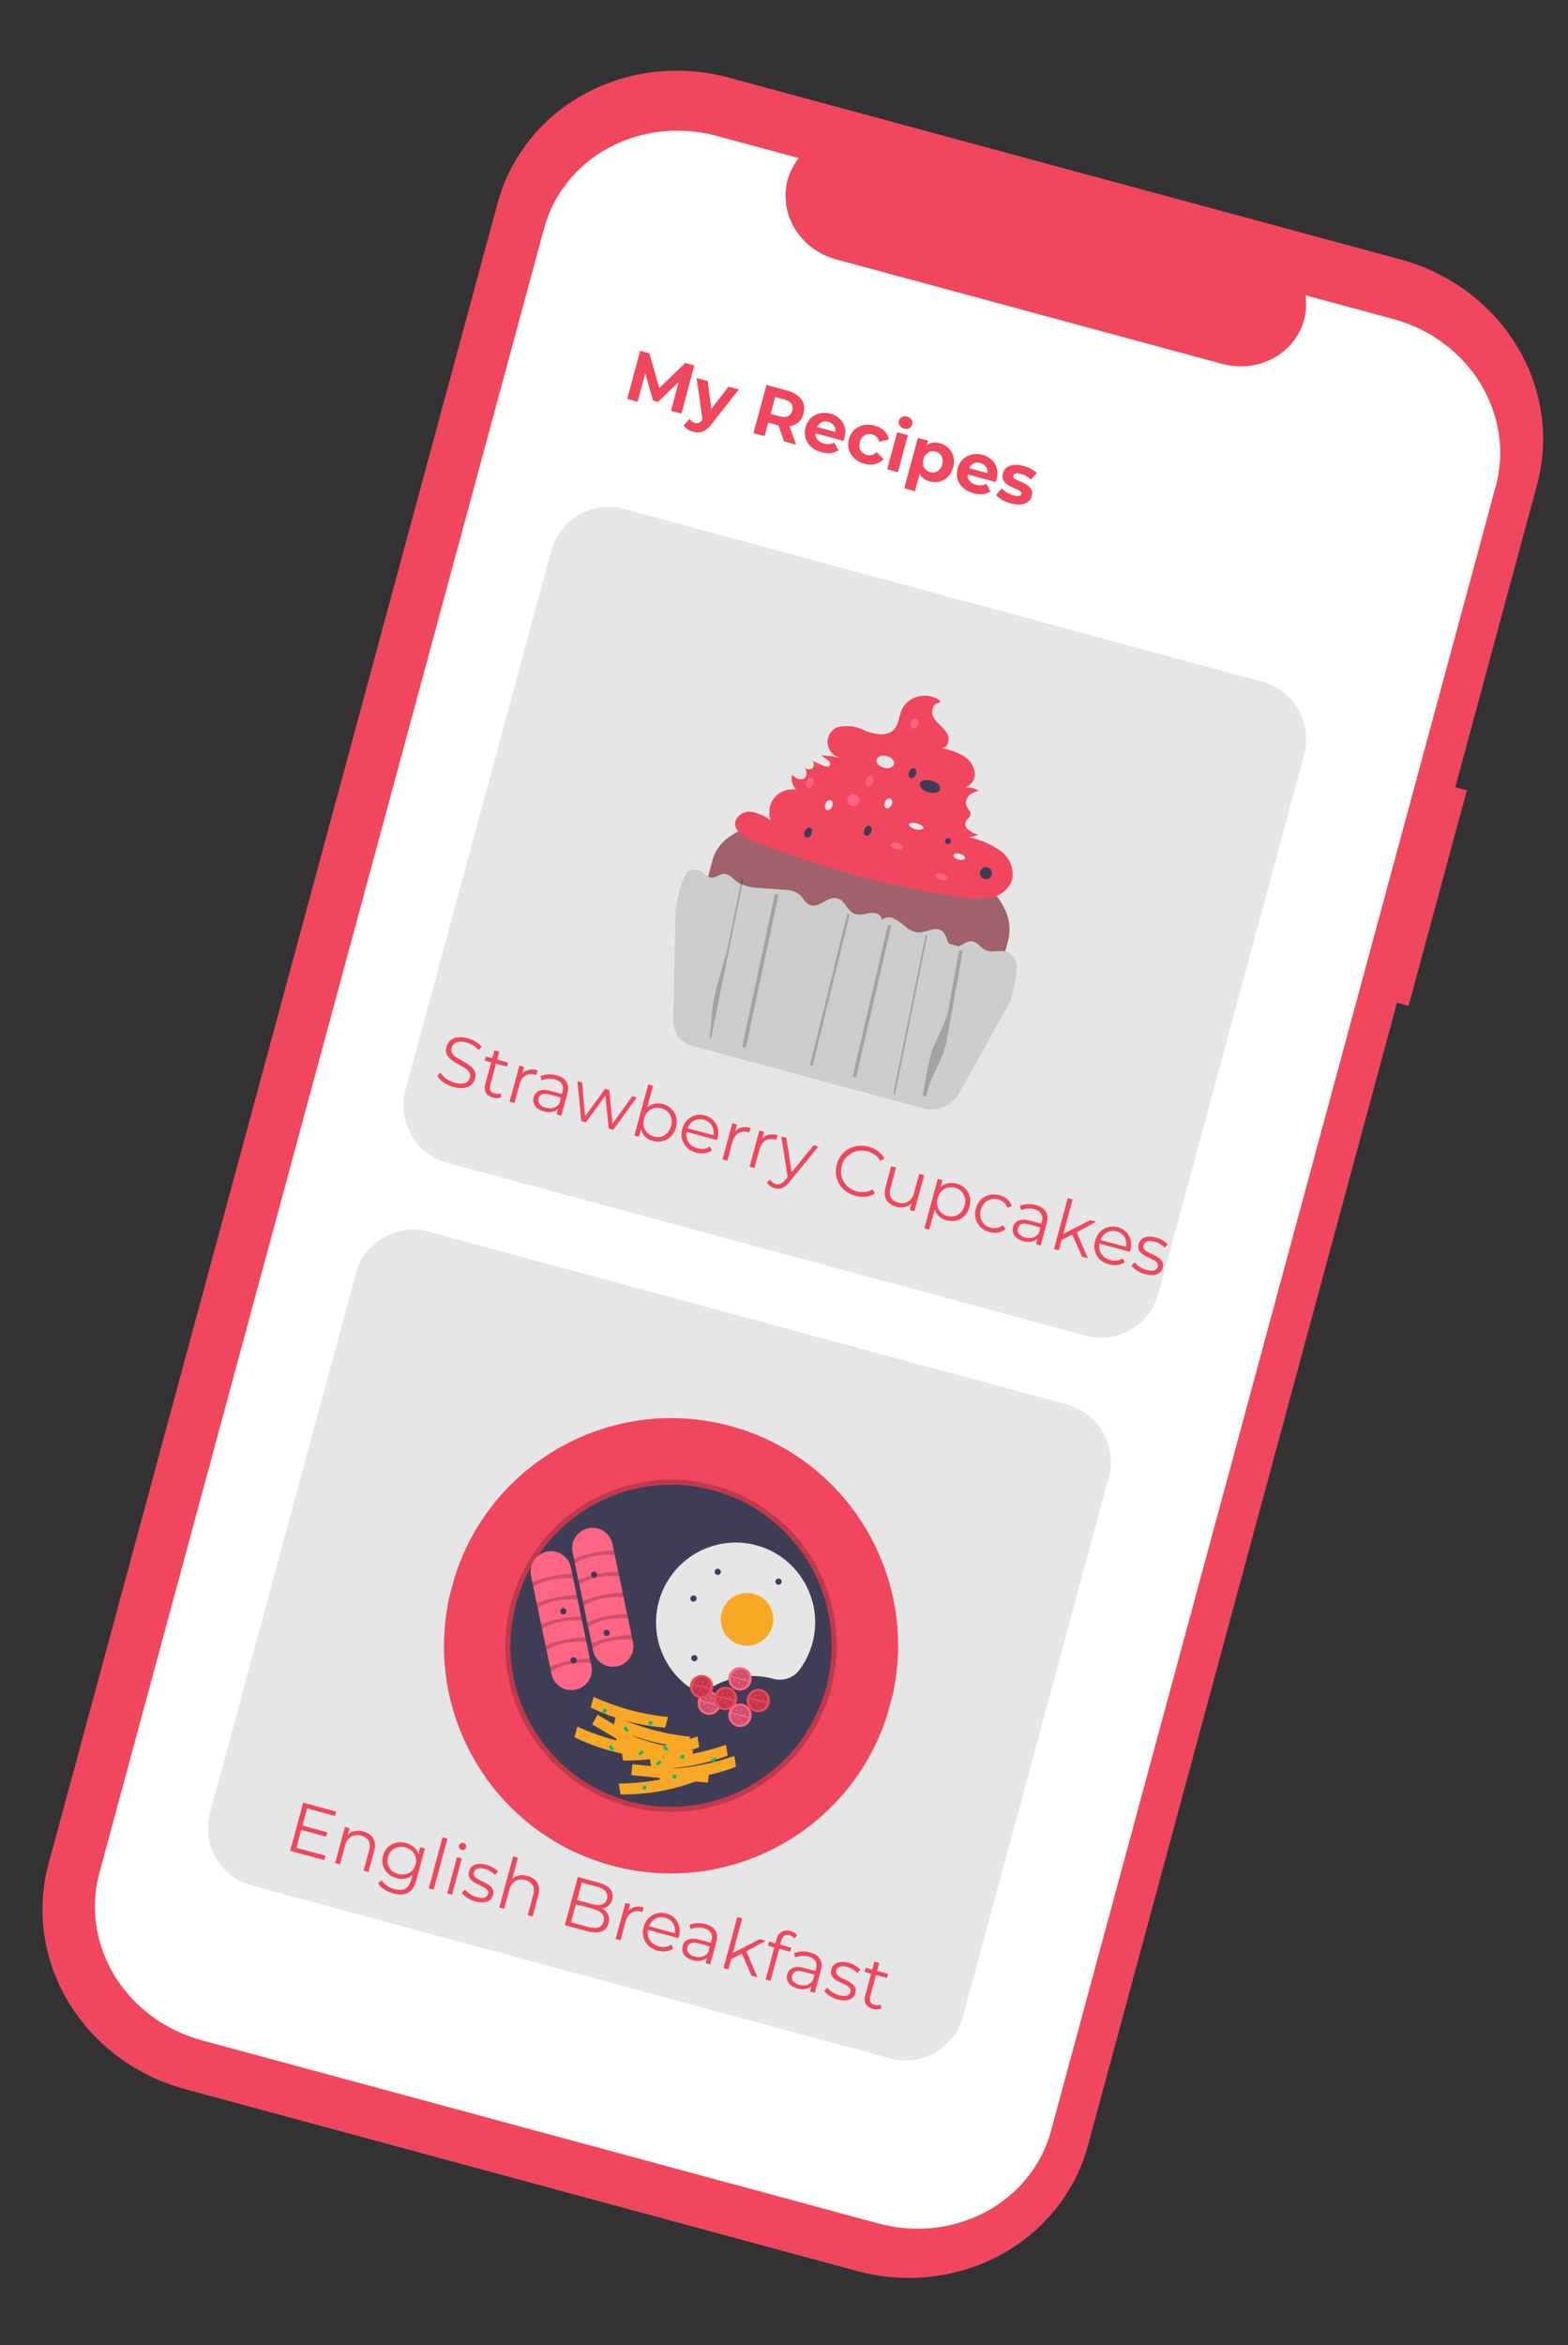 <svg width="396" height="592" viewBox="0 0 396 592" fill="none" xmlns="http://www.w3.org/2000/svg">
<rect x="0" y="0" width="396" height="592" fill="#333333" stroke="none"/>
<g clip-path="url(#clip0_2_435)">
<path d="M370.45 199.513L367.525 198.721L388.202 122.295C389.773 116.486 390.13 110.41 389.251 104.413C388.372 98.415 386.275 92.615 383.079 87.342C379.884 82.07 375.653 77.428 370.627 73.683C365.601 69.938 359.88 67.162 353.789 65.514L184.016 19.584C177.925 17.936 171.585 17.449 165.356 18.149C159.128 18.85 153.134 20.725 147.716 23.667C142.298 26.61 137.562 30.562 133.78 35.298C129.997 40.034 127.241 45.461 125.67 51.27L12.238 470.55C10.667 476.359 10.31 482.435 11.189 488.432C12.068 494.43 14.165 500.23 17.36 505.503C20.556 510.775 24.787 515.417 29.813 519.162C34.838 522.907 40.56 525.683 46.65 527.331L216.424 573.261C222.514 574.909 228.855 575.396 235.083 574.696C241.312 573.995 247.306 572.12 252.724 569.178C258.142 566.236 262.877 562.284 266.66 557.547C270.443 552.811 273.198 547.384 274.77 541.575L352.808 253.123L355.733 253.914L370.45 199.513Z" fill="#F0475E"/>
<path d="M351.92 80.547L329.713 74.54C330.094 77.179 329.791 79.849 328.828 82.313C327.865 84.777 326.273 86.961 324.191 88.671C322.11 90.381 319.603 91.566 316.892 92.121C314.181 92.675 311.349 92.583 308.645 91.851L211.182 65.484C208.478 64.752 205.986 63.404 203.924 61.558C201.862 59.712 200.295 57.425 199.359 54.899C198.424 52.373 198.15 49.684 198.561 47.071C198.972 44.457 200.056 41.998 201.716 39.911L180.975 34.3C176.417 33.067 171.675 32.693 167.018 33.2C162.362 33.708 157.883 35.086 153.837 37.256C149.791 39.426 146.258 42.345 143.438 45.848C140.619 49.351 138.569 53.368 137.405 57.67L25.077 472.869C23.913 477.171 23.659 481.674 24.327 486.121C24.996 490.567 26.576 494.87 28.976 498.784C31.376 502.698 34.549 506.146 38.314 508.932C42.08 511.717 46.364 513.785 50.922 515.018L221.866 561.266C226.424 562.499 231.167 562.872 235.823 562.365C240.479 561.858 244.958 560.48 249.004 558.31C253.05 556.14 256.583 553.22 259.403 549.718C262.222 546.215 264.272 542.198 265.436 537.896L377.764 122.697C380.115 114.008 378.712 104.686 373.865 96.782C369.019 88.877 361.124 83.038 351.92 80.547Z" fill="#FEFFFF"/>
<path d="M318.821 172.08L157.616 128.468C149.619 126.305 141.383 131.033 139.219 139.03L102.397 275.137C100.234 283.134 104.963 291.371 112.959 293.534L274.164 337.146C282.161 339.31 290.397 334.581 292.561 326.584L329.383 190.477C331.547 182.48 326.818 174.244 318.821 172.08Z" fill="#E6E6E6"/>
<path d="M233.139 273.486L178.861 258.802C177.403 258.407 170.499 252.053 171.894 246.895L179.918 217.237C185.727 194.734 260.786 213.465 254.601 237.442L246.577 267.1C245.182 272.258 238.382 274.905 233.139 273.486Z" fill="#A0616A"/>
<path d="M252.63 214.734C250.213 213.081 247.486 211.917 244.612 211.315C245.435 211.275 246.238 211.066 246.968 210.7C246.456 210.54 245.96 210.333 245.487 210.083C244.959 209.831 244.497 209.461 244.14 209.003C243.783 208.535 243.69 207.925 243.892 207.382C244.179 206.727 244.984 206.343 245.103 205.638C245.239 204.831 244.412 204.197 244.083 203.439C243.72 202.306 244.166 201.084 245.175 200.444C245.793 200.035 246.491 199.753 247.226 199.614C246.202 199.042 245.044 198.746 243.872 198.757C245.278 198.191 246.196 196.857 246.207 195.362C246.06 193.458 244.954 191.738 243.258 190.777C241.58 189.849 239.758 189.199 237.869 188.854C239.567 188.808 239.979 186.344 239.075 184.925C238.17 183.506 236.577 182.584 235.759 181.117C234.942 179.649 235.704 177.194 237.387 177.442L237.34 176.822C234.412 174.76 230.36 175.391 228.29 178.232C228.113 178.475 227.954 178.73 227.814 178.996C227.024 180.731 227.037 182.891 225.67 184.236C223.928 185.951 220.975 185.399 218.644 184.526C216.454 183.303 213.872 182.96 211.451 183.572C209.331 184.514 208.414 186.97 209.403 189.057C209.952 190.215 211.01 191.07 212.274 191.375C210.697 190.96 209.075 190.738 207.447 190.714L208.764 191.666C209.064 191.853 209.32 192.099 209.517 192.389C209.711 192.69 209.692 193.076 209.468 193.352C209.121 193.703 208.519 193.525 208.057 193.325L204.994 191.993C205.573 192.372 205.735 193.133 205.355 193.695C204.976 194.257 204.2 194.406 203.621 194.027C203.473 193.93 203.347 193.804 203.252 193.656C203.478 194.118 203.627 194.612 203.693 195.118C203.755 195.633 203.558 196.143 203.165 196.484C202.359 196.889 201.374 196.744 200.713 196.124C200.48 195.956 200.249 195.772 200.014 195.597C199.995 195.689 199.978 195.781 199.964 195.874C199.817 197.117 200.211 198.37 201.049 199.328C199.559 199.101 198.042 199.424 196.796 200.236C194.591 201.798 193.723 204.61 194.665 207.138C193.243 206.009 191.557 205.247 189.764 204.923C187.903 204.652 186.148 205.785 185.68 207.559C185.383 209.807 187.922 211.345 190.075 212.216C207.005 219.051 224.702 223.836 242.769 226.465C245.189 226.952 247.673 227.004 250.101 226.619C252.564 226.2 254.622 224.574 255.553 222.308C256.224 219.456 255.07 216.468 252.63 214.734Z" fill="#F0475E"/>
<path d="M256.765 244.025C256.833 242.229 255.65 240.627 253.916 240.167C252.255 239.764 250.461 240.545 248.911 239.848C247.624 239.27 246.885 237.808 245.484 237.621C244.201 237.451 243.206 238.484 242.105 238.886L239.732 238.244C239.005 237.265 238.95 235.666 237.781 234.906C236.019 233.76 233.881 235.523 231.755 235.362C230.549 235.176 229.428 234.63 228.538 233.796C227.67 232.966 226.666 232.293 225.57 231.803C224.584 231.371 223.438 231.544 222.622 232.249C222.852 231.649 222.215 230.827 221.412 230.568C220.495 230.356 219.538 230.389 218.637 230.666C217.733 230.941 216.77 230.955 215.859 230.707C213.888 229.984 213.537 227.352 211.513 226.777C208.966 226.054 206.957 229.424 204.513 228.43C203.243 227.912 202.857 226.525 201.823 225.697C200.683 224.977 199.359 224.605 198.011 224.625L191.73 224.129C189.846 224.14 187.993 223.658 186.354 222.731C185.197 221.92 184.224 220.576 182.798 220.601C181.556 220.624 180.644 221.764 179.407 221.501C178.655 221.192 177.973 220.731 177.406 220.148C176.237 219.34 174.698 219.314 173.501 220.083C172.093 222.633 171.217 225.443 170.925 228.342C170.747 228.929 170.633 229.533 170.587 230.144L170.078 255.876C169.785 259.764 170.887 262.931 174.644 263.947L233.083 279.757C236.84 280.774 240.791 278.974 242.498 275.468L255.032 252.99C255.061 252.931 255.085 252.871 255.113 252.811C256.035 249.965 256.591 247.012 256.765 244.025Z" fill="#CCCCCC"/>
<path opacity="0.2" d="M187.256 222.058L184.108 237.548C183.059 242.711 181.226 247.586 180.176 252.75C179.585 255.658 179.778 258.853 179.187 261.761C179.118 262.104 179.555 262.225 179.625 261.88L182.773 246.39L185.921 230.901L187.694 222.177C187.763 221.834 187.327 221.713 187.256 222.058Z" fill="black"/>
<path opacity="0.2" d="M195.646 225.895L192.465 240.777L189.284 255.66L187.498 264.015C187.427 264.351 188.337 264.599 188.409 264.261L191.59 249.379L194.771 234.496L196.556 226.141C196.628 225.805 195.718 225.558 195.646 225.895Z" fill="black"/>
<path opacity="0.2" d="M213.949 230.853L210.308 245.634L206.69 260.326L204.641 268.646C204.607 268.793 204.717 268.946 204.887 268.986C205.049 269.025 205.208 268.948 205.251 268.811L208.891 254.03L212.51 239.338L214.559 231.018C214.593 230.871 214.482 230.718 214.312 230.678C214.151 230.639 213.992 230.716 213.949 230.853Z" fill="black"/>
<path opacity="0.2" d="M224.205 233.618L220.762 248.441L217.318 263.264L215.391 271.561C215.361 271.705 215.526 271.869 215.761 271.928C215.984 271.983 216.191 271.923 216.235 271.79L219.678 256.967L223.122 242.144L225.049 233.847C225.077 233.702 224.91 233.539 224.676 233.481C224.455 233.428 224.25 233.487 224.205 233.618Z" fill="black"/>
<path opacity="0.2" d="M233.719 236.201L230.563 251.714L227.416 267.183L225.643 275.9C225.573 276.244 226.017 276.367 226.088 276.021L229.244 260.508L232.39 245.039L234.164 236.322C234.234 235.978 233.79 235.855 233.719 236.201Z" fill="black"/>
<path opacity="0.2" d="M242.196 240.069L239.586 254.485C238.716 259.29 235.409 263.435 234.539 268.241L233.073 276.335C233.009 276.686 233.923 276.935 233.987 276.582C234.857 271.777 238.164 267.631 239.034 262.826L241.644 248.411L243.11 240.317C243.173 239.966 242.26 239.717 242.196 240.069Z" fill="black"/>
<path d="M234.479 199.99C235.895 200.373 237.219 200.028 237.438 199.219C237.657 198.41 236.687 197.444 235.272 197.061C233.856 196.678 232.532 197.024 232.313 197.832C232.094 198.641 233.064 199.607 234.479 199.99Z" fill="#3F3D56"/>
<path d="M215.096 203.388C215.905 203.607 216.738 203.129 216.956 202.32C217.175 201.511 216.697 200.678 215.888 200.46C215.079 200.241 214.246 200.719 214.028 201.528C213.809 202.336 214.287 203.169 215.096 203.388Z" fill="#FF6584"/>
<path d="M231.173 209.31C232.184 209.583 233.092 209.477 233.201 209.073C233.311 208.668 232.58 208.119 231.569 207.845C230.558 207.572 229.65 207.678 229.54 208.082C229.431 208.487 230.162 209.036 231.173 209.31Z" fill="#E6E6E6"/>
<path d="M239.197 213.052C239.602 213.162 240.018 212.923 240.128 212.518C240.237 212.114 239.998 211.697 239.594 211.588C239.189 211.479 238.773 211.718 238.663 212.122C238.554 212.526 238.793 212.943 239.197 213.052Z" fill="#3F3D56"/>
<path d="M226.293 214.275C227.102 214.494 227.846 214.344 227.955 213.939C228.065 213.535 227.498 213.03 226.689 212.811C225.88 212.592 225.136 212.743 225.027 213.147C224.917 213.551 225.484 214.056 226.293 214.275Z" fill="#FF6584"/>
<path d="M242.066 216.971C242.875 217.19 243.619 217.039 243.729 216.635C243.838 216.23 243.271 215.725 242.462 215.507C241.654 215.288 240.909 215.438 240.8 215.843C240.691 216.247 241.258 216.752 242.066 216.971Z" fill="#E6E6E6"/>
<path d="M248.596 221.881C249.405 222.099 250.238 221.621 250.456 220.813C250.675 220.004 250.197 219.171 249.388 218.952C248.579 218.733 247.746 219.212 247.528 220.02C247.309 220.829 247.787 221.662 248.596 221.881Z" fill="#3F3D56"/>
<path d="M237.553 222.036C238.361 222.255 239.106 222.105 239.215 221.7C239.324 221.296 238.758 220.791 237.949 220.572C237.14 220.353 236.396 220.504 236.286 220.908C236.177 221.312 236.744 221.817 237.553 222.036Z" fill="#FF6584"/>
<path d="M210.149 203.594C210.434 202.92 210.286 202.212 209.817 202.014C209.349 201.815 208.737 202.2 208.451 202.874C208.165 203.548 208.314 204.255 208.782 204.454C209.251 204.653 209.863 204.267 210.149 203.594Z" fill="#E6E6E6"/>
<path d="M204.957 210.529C205.243 209.855 205.095 209.148 204.626 208.949C204.157 208.75 203.545 209.135 203.26 209.809C202.974 210.483 203.122 211.19 203.591 211.389C204.06 211.588 204.671 211.203 204.957 210.529Z" fill="#3F3D56"/>
<path d="M205.404 197.952C205.69 197.278 205.542 196.571 205.073 196.372C204.604 196.173 203.993 196.558 203.707 197.232C203.421 197.906 203.569 198.613 204.038 198.812C204.507 199.011 205.119 198.626 205.404 197.952Z" fill="#FF6584"/>
<path d="M225.197 203.132C225.483 202.458 225.335 201.751 224.866 201.552C224.397 201.353 223.786 201.738 223.5 202.412C223.214 203.086 223.362 203.793 223.831 203.992C224.3 204.191 224.912 203.806 225.197 203.132Z" fill="#E6E6E6"/>
<path d="M220.002 210.066C220.288 209.393 220.14 208.685 219.671 208.486C219.202 208.288 218.59 208.673 218.305 209.346C218.019 210.02 218.167 210.728 218.636 210.926C219.105 211.125 219.716 210.74 220.002 210.066Z" fill="#3F3D56"/>
<path d="M220.453 197.49C220.739 196.816 220.591 196.109 220.122 195.91C219.653 195.711 219.042 196.096 218.756 196.77C218.47 197.444 218.618 198.151 219.087 198.35C219.556 198.549 220.167 198.164 220.453 197.49Z" fill="#FF6584"/>
<path d="M223.191 193.792C224.405 194.121 225.565 193.731 225.784 192.922C226.003 192.114 225.197 191.192 223.984 190.864C222.771 190.536 221.61 190.925 221.391 191.734C221.172 192.543 221.978 193.464 223.191 193.792Z" fill="#E6E6E6"/>
<path d="M231.297 195.551C231.583 194.877 231.434 194.17 230.966 193.971C230.497 193.772 229.885 194.157 229.599 194.831C229.314 195.505 229.462 196.212 229.931 196.411C230.4 196.61 231.011 196.225 231.297 195.551Z" fill="#3F3D56"/>
<path d="M231.754 182.98C232.04 182.306 231.892 181.599 231.423 181.4C230.954 181.201 230.342 181.586 230.057 182.26C229.771 182.934 229.919 183.641 230.388 183.84C230.857 184.039 231.468 183.654 231.754 182.98Z" fill="#FF6584"/>
<path d="M114.538 274.39C113.635 274.146 112.805 273.766 112.05 273.251C111.309 272.727 110.775 272.173 110.449 271.587L111.22 270.733C111.536 271.266 112.014 271.774 112.654 272.258C113.308 272.734 114.035 273.079 114.834 273.296C115.599 273.502 116.244 273.577 116.769 273.521C117.309 273.455 117.732 273.29 118.04 273.025C118.36 272.764 118.573 272.436 118.679 272.042C118.808 271.567 118.772 271.147 118.572 270.783C118.384 270.421 118.092 270.099 117.696 269.818C117.303 269.525 116.857 269.243 116.359 268.972C115.86 268.7 115.363 268.423 114.868 268.14C114.376 267.845 113.937 267.515 113.551 267.149C113.177 266.787 112.904 266.371 112.732 265.902C112.576 265.425 112.585 264.862 112.76 264.213C112.923 263.61 113.229 263.103 113.676 262.689C114.138 262.267 114.74 261.995 115.482 261.872C116.227 261.738 117.115 261.811 118.146 262.09C118.829 262.274 119.48 262.556 120.099 262.935C120.721 263.302 121.229 263.719 121.625 264.187L120.913 265.095C120.486 264.606 119.999 264.201 119.452 263.879C118.917 263.56 118.377 263.327 117.832 263.179C117.103 262.982 116.474 262.918 115.945 262.986C115.417 263.054 114.992 263.225 114.669 263.499C114.361 263.763 114.151 264.104 114.038 264.521C113.91 264.996 113.94 265.414 114.128 265.776C114.327 266.141 114.625 266.464 115.022 266.745C115.43 267.03 115.883 267.308 116.381 267.579C116.879 267.851 117.369 268.132 117.849 268.424C118.341 268.719 118.775 269.047 119.149 269.41C119.538 269.763 119.813 270.173 119.973 270.639C120.144 271.108 120.144 271.661 119.971 272.298C119.811 272.889 119.5 273.396 119.038 273.818C118.579 274.228 117.971 274.499 117.215 274.63C116.473 274.752 115.581 274.672 114.538 274.39ZM124.503 277.068C123.646 276.836 123.048 276.425 122.71 275.837C122.372 275.248 122.318 274.531 122.547 273.685L124.864 265.119L126.098 265.453L123.799 273.949C123.655 274.482 123.677 274.93 123.865 275.291C124.065 275.656 124.419 275.907 124.929 276.045C125.473 276.193 125.967 276.158 126.411 275.943L126.606 276.946C126.303 277.101 125.964 277.183 125.588 277.193C125.224 277.207 124.862 277.165 124.503 277.068ZM122.408 267.718L122.685 266.693L128.332 268.221L128.055 269.246L122.408 267.718ZM128.701 278.11L131.169 268.988L132.351 269.308L131.678 271.792L131.674 271.325C132.117 270.699 132.688 270.288 133.388 270.092C134.09 269.884 134.888 269.901 135.78 270.142L135.455 271.341C135.409 271.328 135.363 271.316 135.316 271.303C135.273 271.279 135.228 271.261 135.182 271.248C134.221 270.988 133.388 271.08 132.683 271.523C131.982 271.955 131.486 272.71 131.195 273.787L129.935 278.444L128.701 278.11ZM140.577 281.323L141.122 279.307L141.16 278.963L142.071 275.592C142.281 274.816 142.223 274.16 141.895 273.624C141.58 273.091 140.993 272.709 140.136 272.477C139.545 272.317 138.957 272.263 138.371 272.316C137.784 272.369 137.262 272.507 136.804 272.731L136.497 271.66C137.067 271.392 137.704 271.241 138.409 271.208C139.118 271.163 139.831 271.238 140.549 271.432C141.731 271.752 142.56 272.293 143.037 273.057C143.529 273.811 143.614 274.785 143.291 275.978L141.759 281.643L140.577 281.323ZM137.409 280.559C136.725 280.374 136.158 280.103 135.708 279.745C135.273 279.378 134.975 278.962 134.815 278.496C134.659 278.019 134.651 277.519 134.792 276.998C134.92 276.523 135.146 276.124 135.47 275.802C135.808 275.47 136.263 275.258 136.836 275.164C137.423 275.062 138.151 275.128 139.019 275.363L142.164 276.214L141.915 277.135L138.805 276.294C137.925 276.055 137.268 276.046 136.836 276.264C136.416 276.486 136.143 276.829 136.017 277.292C135.876 277.814 135.966 278.285 136.287 278.708C136.608 279.13 137.133 279.44 137.863 279.638C138.558 279.826 139.197 279.831 139.78 279.653C140.377 279.466 140.873 279.103 141.268 278.564L141.315 279.49C140.921 280.03 140.385 280.401 139.709 280.603C139.044 280.809 138.277 280.794 137.409 280.559ZM146.799 283.006L145.826 272.953L147.008 273.273L147.846 282.581L147.308 282.435L152.811 274.843L153.871 275.13L154.762 284.452L154.223 284.306L159.692 276.705L160.821 277.01L154.896 285.197L153.732 284.882L152.826 276.096L153.191 276.195L147.963 283.321L146.799 283.006ZM164.896 287.995C164.097 287.779 163.427 287.405 162.887 286.874C162.351 286.331 161.991 285.662 161.808 284.866C161.626 284.071 161.667 283.181 161.934 282.197C162.203 281.2 162.616 280.411 163.171 279.828C163.742 279.236 164.394 278.847 165.128 278.66C165.862 278.473 166.623 278.487 167.411 278.7C168.28 278.935 169.003 279.342 169.58 279.92C170.171 280.491 170.57 281.176 170.776 281.978C170.981 282.78 170.959 283.644 170.708 284.57C170.461 285.486 170.044 286.243 169.459 286.843C168.878 287.432 168.186 287.829 167.384 288.035C166.594 288.244 165.765 288.23 164.896 287.995ZM160.211 286.635L163.699 273.742L164.933 274.076L163.184 280.54L162.512 282.334L162.135 284.209L161.392 286.954L160.211 286.635ZM165.105 286.877C165.754 287.053 166.372 287.065 166.96 286.913C167.552 286.75 168.07 286.442 168.515 285.991C168.964 285.528 169.283 284.943 169.475 284.237C169.669 283.518 169.688 282.852 169.531 282.238C169.374 281.624 169.079 281.103 168.648 280.675C168.22 280.236 167.681 279.929 167.033 279.753C166.384 279.578 165.758 279.57 165.156 279.73C164.568 279.882 164.051 280.184 163.606 280.635C163.172 281.089 162.858 281.676 162.664 282.394C162.472 283.101 162.448 283.765 162.59 284.388C162.747 285.002 163.04 285.529 163.468 285.968C163.911 286.399 164.457 286.702 165.105 286.877ZM175.838 290.956C174.888 290.699 174.107 290.276 173.496 289.688C172.887 289.088 172.474 288.386 172.257 287.581C172.043 286.765 172.058 285.905 172.302 285.002C172.547 284.098 172.954 283.351 173.524 282.759C174.106 282.17 174.786 281.77 175.565 281.558C176.358 281.338 177.177 281.342 178.023 281.57C178.88 281.802 179.585 282.205 180.139 282.777C180.708 283.341 181.087 284.028 181.278 284.838C181.473 285.637 181.446 286.493 181.198 287.408C181.183 287.466 181.16 287.528 181.129 287.595C181.114 287.653 181.096 287.716 181.078 287.786L173.137 285.638L173.386 284.717L180.666 286.686L180.081 286.92C180.26 286.259 180.273 285.635 180.122 285.047C179.985 284.451 179.712 283.942 179.304 283.521C178.896 283.1 178.373 282.803 177.736 282.63C177.111 282.461 176.51 282.454 175.933 282.609C175.357 282.764 174.859 283.064 174.44 283.51C174.021 283.956 173.72 284.515 173.539 285.187L173.487 285.378C173.299 286.073 173.283 286.728 173.44 287.342C173.612 287.948 173.93 288.475 174.393 288.924C174.87 289.364 175.462 289.679 176.169 289.87C176.725 290.021 177.267 290.062 177.795 289.993C178.335 289.928 178.834 289.74 179.291 289.428L179.769 290.416C179.232 290.792 178.622 291.025 177.94 291.114C177.268 291.206 176.568 291.153 175.838 290.956ZM182.473 292.657L184.941 283.535L186.123 283.855L185.45 286.34L185.446 285.872C185.889 285.246 186.46 284.835 187.16 284.639C187.862 284.431 188.66 284.448 189.552 284.689L189.227 285.888C189.181 285.876 189.135 285.863 189.088 285.851C189.045 285.827 189 285.808 188.954 285.796C187.993 285.536 187.16 285.627 186.455 286.071C185.754 286.503 185.258 287.257 184.967 288.335L183.707 292.991L182.473 292.657ZM189.311 294.507L191.779 285.385L192.961 285.705L192.288 288.19L192.284 287.722C192.727 287.096 193.298 286.685 193.998 286.489C194.701 286.281 195.498 286.298 196.39 286.539L196.065 287.738C196.019 287.726 195.973 287.713 195.926 287.701C195.883 287.677 195.838 287.658 195.792 287.646C194.831 287.386 193.998 287.477 193.294 287.921C192.592 288.353 192.096 289.107 191.805 290.185L190.545 294.841L189.311 294.507ZM195.674 299.94C195.245 299.824 194.853 299.643 194.497 299.397C194.152 299.155 193.878 298.857 193.675 298.504L194.498 297.738C194.67 298.021 194.874 298.256 195.109 298.444C195.352 298.647 195.642 298.793 195.978 298.884C196.383 298.994 196.762 298.972 197.114 298.819C197.475 298.68 197.865 298.363 198.285 297.868L199.238 296.69L199.429 296.536L205.471 289.09L206.687 289.419L199.354 298.399C198.939 298.921 198.528 299.313 198.122 299.576C197.726 299.842 197.33 299.996 196.934 300.038C196.534 300.091 196.114 300.059 195.674 299.94ZM198.971 297.401L197.305 286.88L198.591 287.228L200.043 296.609L198.971 297.401ZM216.019 301.845C215.104 301.597 214.299 301.218 213.604 300.707C212.913 300.184 212.359 299.568 211.941 298.858C211.524 298.149 211.255 297.374 211.135 296.533C211.026 295.695 211.092 294.831 211.333 293.939C211.574 293.047 211.953 292.267 212.47 291.598C212.998 290.933 213.621 290.399 214.339 289.997C215.068 289.598 215.862 289.352 216.72 289.261C217.58 289.158 218.468 289.231 219.383 289.478C220.264 289.716 221.051 290.091 221.746 290.602C222.444 291.102 222.979 291.719 223.352 292.454L222.314 293.05C221.954 292.405 221.503 291.891 220.96 291.508C220.42 291.114 219.803 290.822 219.108 290.634C218.378 290.437 217.666 290.381 216.971 290.467C216.28 290.541 215.64 290.747 215.051 291.085C214.466 291.411 213.957 291.845 213.524 292.387C213.107 292.921 212.799 293.552 212.601 294.282C212.404 295.012 212.35 295.718 212.438 296.401C212.542 297.075 212.763 297.707 213.101 298.296C213.442 298.873 213.891 299.373 214.447 299.797C215.007 300.21 215.652 300.515 216.381 300.712C217.076 300.9 217.756 300.96 218.421 300.891C219.086 300.822 219.737 300.601 220.373 300.226L220.969 301.263C220.276 301.71 219.501 301.979 218.643 302.07C217.786 302.161 216.911 302.086 216.019 301.845ZM226.435 304.644C225.658 304.434 225.02 304.106 224.519 303.66C224.018 303.213 223.684 302.657 223.516 301.99C223.36 301.326 223.4 300.56 223.635 299.691L225.069 294.391L226.302 294.725L224.906 299.886C224.643 300.859 224.681 301.659 225.022 302.285C225.376 302.903 225.988 303.33 226.857 303.565C227.494 303.737 228.079 303.759 228.611 303.629C229.158 303.491 229.621 303.206 229.999 302.774C230.388 302.345 230.677 301.783 230.865 301.088L232.158 296.309L233.391 296.643L230.924 305.765L229.742 305.446L230.419 302.943L230.488 303.447C230.016 304.04 229.422 304.445 228.705 304.661C228.002 304.869 227.245 304.863 226.435 304.644ZM239.047 308.056C238.259 307.843 237.595 307.471 237.055 306.939C236.519 306.396 236.152 305.731 235.954 304.944C235.772 304.149 235.815 303.253 236.084 302.257C236.354 301.261 236.767 300.471 237.322 299.888C237.881 299.294 238.527 298.903 239.261 298.716C239.996 298.529 240.762 298.544 241.562 298.76C242.431 298.995 243.153 299.402 243.73 299.981C244.322 300.551 244.719 301.243 244.922 302.056C245.127 302.858 245.107 303.716 244.859 304.631C244.608 305.558 244.192 306.315 243.61 306.904C243.028 307.492 242.337 307.889 241.535 308.095C240.745 308.304 239.916 308.291 239.047 308.056ZM233.45 310.066L236.83 297.573L238.011 297.893L237.268 300.638L236.653 302.43L236.329 304.319L234.683 310.4L233.45 310.066ZM239.256 306.938C239.905 307.113 240.523 307.125 241.111 306.974C241.702 306.81 242.221 306.503 242.666 306.052C243.114 305.589 243.434 305.004 243.625 304.297C243.817 303.591 243.834 302.93 243.677 302.316C243.52 301.702 243.227 301.175 242.799 300.736C242.371 300.297 241.832 299.99 241.183 299.814C240.535 299.639 239.909 299.631 239.306 299.791C238.715 299.954 238.197 300.262 237.752 300.713C237.318 301.168 237.005 301.748 236.814 302.455C236.623 303.161 236.599 303.826 236.741 304.449C236.898 305.063 237.191 305.59 237.619 306.029C238.062 306.459 238.607 306.762 239.256 306.938ZM249.902 310.993C248.998 310.748 248.241 310.332 247.629 309.744C247.032 309.147 246.625 308.447 246.408 307.642C246.193 306.826 246.208 305.966 246.453 305.062C246.701 304.147 247.121 303.397 247.714 302.812C248.308 302.226 249.011 301.832 249.824 301.63C250.649 301.43 251.513 301.453 252.417 301.697C253.193 301.907 253.853 302.247 254.397 302.718C254.941 303.188 255.311 303.773 255.507 304.472L254.417 304.849C254.23 304.301 253.934 303.854 253.53 303.509C253.126 303.163 252.652 302.917 252.108 302.77C251.459 302.594 250.834 302.586 250.231 302.747C249.631 302.895 249.109 303.195 248.663 303.646C248.218 304.098 247.898 304.683 247.704 305.401C247.51 306.119 247.491 306.785 247.648 307.4C247.805 308.014 248.103 308.542 248.543 308.984C248.986 309.415 249.532 309.718 250.181 309.893C250.725 310.041 251.259 310.067 251.782 309.972C252.304 309.878 252.783 309.647 253.218 309.279L253.97 310.154C253.451 310.648 252.837 310.966 252.127 311.11C251.42 311.242 250.678 311.203 249.902 310.993ZM261.645 314.076L262.19 312.061L262.227 311.717L263.139 308.346C263.349 307.57 263.29 306.914 262.963 306.378C262.647 305.845 262.061 305.462 261.204 305.23C260.613 305.07 260.024 305.017 259.438 305.07C258.852 305.122 258.33 305.261 257.871 305.485L257.565 304.414C258.134 304.145 258.772 303.994 259.477 303.961C260.185 303.917 260.898 303.992 261.617 304.186C262.798 304.506 263.628 305.047 264.105 305.81C264.597 306.565 264.681 307.539 264.359 308.732L262.826 314.396L261.645 314.076ZM258.476 313.313C257.793 313.128 257.226 312.856 256.776 312.498C256.34 312.132 256.043 311.716 255.883 311.25C255.726 310.772 255.718 310.273 255.859 309.752C255.988 309.277 256.214 308.878 256.537 308.555C256.876 308.224 257.331 308.011 257.903 307.918C258.49 307.815 259.218 307.882 260.087 308.117L263.232 308.968L262.983 309.889L259.873 309.047C258.992 308.809 258.336 308.799 257.904 309.018C257.483 309.24 257.21 309.582 257.085 310.046C256.944 310.567 257.034 311.039 257.355 311.461C257.676 311.884 258.201 312.194 258.931 312.391C259.626 312.579 260.264 312.584 260.847 312.406C261.445 312.22 261.941 311.857 262.335 311.317L262.383 312.244C261.988 312.783 261.453 313.154 260.776 313.357C260.112 313.562 259.345 313.548 258.476 313.313ZM267.789 313.203L268.252 311.631L275.334 307.99L276.846 308.399L271.793 311.153L270.939 311.556L267.789 313.203ZM266.177 315.303L269.665 302.41L270.898 302.744L267.411 315.636L266.177 315.303ZM273.249 317.216L270.727 311.443L271.785 310.703L274.76 317.625L273.249 317.216ZM280.107 319.165C279.157 318.908 278.377 318.485 277.765 317.897C277.156 317.297 276.743 316.595 276.526 315.79C276.312 314.974 276.327 314.114 276.571 313.211C276.816 312.307 277.223 311.559 277.793 310.968C278.375 310.379 279.055 309.979 279.834 309.767C280.627 309.547 281.446 309.551 282.292 309.779C283.149 310.011 283.855 310.413 284.408 310.986C284.977 311.55 285.356 312.237 285.548 313.047C285.742 313.845 285.715 314.702 285.468 315.617C285.452 315.675 285.429 315.737 285.398 315.804C285.383 315.862 285.366 315.925 285.347 315.995L277.406 313.847L277.655 312.926L284.936 314.895L284.35 315.129C284.529 314.468 284.542 313.844 284.391 313.256C284.254 312.66 283.981 312.151 283.573 311.73C283.165 311.308 282.642 311.012 282.005 310.839C281.38 310.67 280.779 310.663 280.202 310.818C279.626 310.973 279.128 311.273 278.709 311.719C278.29 312.165 277.99 312.724 277.808 313.396L277.756 313.587C277.568 314.282 277.553 314.937 277.71 315.551C277.881 316.157 278.199 316.684 278.662 317.133C279.139 317.573 279.731 317.888 280.438 318.079C280.994 318.23 281.536 318.271 282.064 318.202C282.604 318.137 283.103 317.949 283.56 317.637L284.039 318.625C283.502 319.001 282.892 319.234 282.209 319.323C281.537 319.415 280.837 319.362 280.107 319.165ZM289.169 321.616C288.416 321.412 287.732 321.115 287.116 320.725C286.504 320.323 286.05 319.908 285.756 319.481L286.575 318.658C286.871 319.036 287.28 319.408 287.803 319.773C288.328 320.127 288.91 320.39 289.547 320.562C290.416 320.797 291.077 320.833 291.532 320.67C291.989 320.496 292.279 320.183 292.401 319.731C292.492 319.395 292.453 319.104 292.283 318.86C292.127 318.606 291.889 318.386 291.566 318.2C291.247 318.001 290.882 317.809 290.472 317.624C290.063 317.439 289.656 317.241 289.252 317.033C288.861 316.827 288.514 316.591 288.214 316.323C287.916 316.044 287.7 315.718 287.565 315.346C287.441 314.976 287.449 314.531 287.59 314.01C287.725 313.512 287.985 313.103 288.369 312.785C288.754 312.466 289.242 312.269 289.835 312.193C290.442 312.109 291.133 312.171 291.909 312.381C292.5 312.541 293.069 312.782 293.616 313.104C294.166 313.414 294.598 313.749 294.911 314.107L294.104 314.952C293.774 314.564 293.393 314.25 292.961 314.008C292.532 313.756 292.086 313.567 291.623 313.441C290.8 313.219 290.153 313.199 289.681 313.382C289.223 313.557 288.935 313.864 288.816 314.304C288.722 314.652 288.753 314.952 288.908 315.205C289.075 315.462 289.316 315.695 289.632 315.905C289.963 316.106 290.328 316.298 290.726 316.48C291.136 316.666 291.535 316.867 291.924 317.084C292.327 317.293 292.679 317.531 292.98 317.799C293.295 318.058 293.515 318.372 293.638 318.742C293.777 319.102 293.779 319.532 293.644 320.03C293.5 320.563 293.224 320.985 292.816 321.298C292.423 321.602 291.913 321.787 291.286 321.853C290.674 321.911 289.968 321.832 289.169 321.616Z" fill="#F0475E"/>
<path d="M269.464 354.522L108.259 310.91C100.262 308.747 92.025 313.476 89.862 321.472L53.04 457.579C50.876 465.576 55.605 473.813 63.602 475.976L224.807 519.588C232.803 521.752 241.04 517.023 243.203 509.026L280.026 372.919C282.189 364.922 277.46 356.686 269.464 354.522Z" fill="#E6E6E6"/>
<g clip-path="url(#clip1_2_435)">
<path d="M154.466 470.915C185.029 479.184 216.524 461.051 224.813 430.414C233.101 399.778 215.044 368.239 184.481 359.97C153.919 351.702 122.424 369.835 114.135 400.471C105.847 431.108 123.904 462.647 154.466 470.915Z" fill="#F0475E"/>
<path opacity="0.2" d="M158.519 455.932C149.174 453.404 140.997 447.706 135.381 439.809C129.765 431.912 127.058 422.305 127.72 412.624C128.383 402.944 132.374 393.789 139.014 386.719C145.655 379.65 154.533 375.103 164.136 373.854C173.739 372.605 183.474 374.731 191.68 379.869C199.887 385.008 206.059 392.841 209.143 402.034C212.228 411.228 212.035 421.212 208.597 430.287C205.159 439.361 198.689 446.964 190.289 451.8C185.526 454.559 180.266 456.345 174.813 457.054C169.36 457.764 163.821 457.382 158.519 455.932ZM179.751 377.45C158.853 371.796 137.24 384.24 131.572 405.189C125.904 426.138 138.296 447.781 159.194 453.435C180.093 459.089 201.706 446.645 207.374 425.696C213.041 404.747 200.65 383.104 179.751 377.45Z" fill="black"/>
<path d="M158.859 454.684C180.479 460.533 202.759 447.706 208.622 426.034C214.485 404.361 201.712 382.051 180.092 376.202C158.472 370.353 136.192 383.18 130.329 404.852C124.466 426.524 137.239 448.835 158.859 454.684Z" fill="#3F3D56"/>
<path d="M144.609 391.876C144.47 391.213 144.462 390.529 144.587 389.862C144.712 389.196 144.967 388.561 145.337 387.993C145.707 387.425 146.185 386.935 146.743 386.552C147.302 386.169 147.93 385.9 148.592 385.761C149.254 385.621 149.937 385.614 150.602 385.739C151.267 385.864 151.9 386.119 152.466 386.49C153.032 386.86 153.519 387.339 153.9 387.899C154.281 388.459 154.548 389.088 154.686 389.752L159.856 414.514C159.995 415.178 160.003 415.862 159.878 416.528C159.753 417.195 159.498 417.83 159.128 418.398C158.758 418.966 158.28 419.455 157.722 419.838C157.163 420.221 156.535 420.49 155.872 420.63C155.21 420.769 154.527 420.777 153.863 420.652C153.198 420.527 152.565 420.272 151.999 419.901C151.433 419.53 150.945 419.051 150.565 418.492C150.184 417.932 149.917 417.302 149.779 416.639L144.609 391.876Z" fill="#FF6584"/>
<path opacity="0.2" d="M145.184 394.638L144.945 393.495C148.029 392.2 151.416 391.55 155.022 391.371L155.261 392.513C151.47 392.292 148.042 392.852 145.184 394.638Z" fill="black"/>
<path opacity="0.2" d="M146.297 399.971L146.058 398.829C149.143 397.533 152.529 396.884 156.136 396.704L156.374 397.847C152.583 397.625 149.156 398.185 146.297 399.971Z" fill="black"/>
<path opacity="0.2" d="M147.41 405.305L147.172 404.162C150.256 402.867 153.642 402.217 157.249 402.037L157.487 403.18C153.697 402.958 150.269 403.519 147.41 405.305Z" fill="black"/>
<path opacity="0.2" d="M148.526 410.639L148.287 409.496C151.371 408.201 154.758 407.551 158.364 407.371L158.603 408.514C154.812 408.292 151.384 408.853 148.526 410.639Z" fill="black"/>
<path opacity="0.2" d="M149.637 415.972L149.398 414.829C152.483 413.534 155.869 412.884 159.475 412.705L159.714 413.848C155.923 413.626 152.495 414.186 149.637 415.972Z" fill="black"/>
<path d="M134.105 397.782C133.966 397.118 133.958 396.434 134.083 395.768C134.208 395.102 134.463 394.466 134.833 393.898C135.203 393.331 135.681 392.841 136.239 392.458C136.798 392.075 137.426 391.806 138.088 391.667C138.751 391.527 139.433 391.52 140.098 391.645C140.763 391.77 141.396 392.025 141.962 392.396C142.528 392.766 143.015 393.245 143.396 393.805C143.777 394.364 144.044 394.994 144.182 395.657L149.352 420.42C149.63 421.758 149.366 423.153 148.619 424.297C147.871 425.442 146.702 426.243 145.366 426.525C144.031 426.806 142.639 426.545 141.497 425.799C140.355 425.052 139.556 423.882 139.275 422.544L134.105 397.782Z" fill="#FF6584"/>
<path opacity="0.2" d="M134.68 400.543L134.441 399.4C137.526 398.105 140.912 397.455 144.518 397.276L144.757 398.419C140.966 398.197 137.538 398.757 134.68 400.543Z" fill="black"/>
<path opacity="0.2" d="M135.795 405.877L135.556 404.734C138.641 403.439 142.027 402.789 145.634 402.61L145.872 403.752C142.081 403.531 138.654 404.091 135.795 405.877Z" fill="black"/>
<path opacity="0.2" d="M136.908 411.21L136.67 410.067C139.754 408.772 143.14 408.122 146.747 407.943L146.986 409.086C143.195 408.864 139.767 409.424 136.908 411.21Z" fill="black"/>
<path opacity="0.2" d="M138.022 416.544L137.783 415.401C140.867 414.106 144.254 413.456 147.86 413.277L148.099 414.42C144.308 414.198 140.88 414.758 138.022 416.544Z" fill="black"/>
<path opacity="0.2" d="M139.135 421.877L138.896 420.734C141.981 419.439 145.367 418.789 148.973 418.61L149.212 419.753C145.421 419.531 141.994 420.091 139.135 421.877Z" fill="black"/>
<path d="M195.294 423.768L195.329 423.777C196.518 424.11 197.779 424.075 198.948 423.678C200.118 423.282 201.141 422.541 201.885 421.553C203.425 419.486 204.553 417.141 205.209 414.647C207.997 404.096 201.785 393.14 191.316 390.152C186.858 388.878 182.095 389.189 177.836 391.032C173.576 392.875 170.082 396.137 167.946 400.264C165.809 404.391 165.161 409.129 166.112 413.677C167.064 418.224 169.555 422.299 173.164 425.213C174.117 425.986 175.281 426.453 176.504 426.552C177.727 426.65 178.952 426.376 180.018 425.765C182.308 424.439 184.837 423.579 187.458 423.237C190.08 422.894 192.743 423.074 195.294 423.768Z" fill="#E6E6E6"/>
<path d="M186.922 415.186C190.459 416.143 194.105 414.044 195.065 410.498C196.024 406.952 193.934 403.301 190.396 402.344C186.858 401.386 183.212 403.485 182.253 407.032C181.294 410.578 183.384 414.229 186.922 415.186Z" fill="#F9A825"/>
<path d="M174.933 404.276C175.35 404.389 175.779 404.142 175.893 403.724C176.006 403.306 175.759 402.876 175.343 402.763C174.926 402.65 174.496 402.898 174.383 403.316C174.27 403.733 174.516 404.163 174.933 404.276Z" fill="#3F3D56"/>
<path d="M149.828 398.25C150.245 398.363 150.674 398.116 150.787 397.698C150.9 397.28 150.654 396.85 150.237 396.737C149.82 396.624 149.391 396.872 149.278 397.289C149.165 397.707 149.411 398.137 149.828 398.25Z" fill="#3F3D56"/>
<path d="M181.074 397.524C181.491 397.637 181.92 397.39 182.033 396.972C182.146 396.554 181.9 396.124 181.483 396.012C181.066 395.899 180.637 396.146 180.524 396.564C180.411 396.982 180.657 397.412 181.074 397.524Z" fill="#3F3D56"/>
<path d="M175.156 419.323C175.573 419.436 176.002 419.188 176.115 418.77C176.228 418.353 175.982 417.923 175.565 417.81C175.148 417.697 174.719 417.944 174.606 418.362C174.493 418.78 174.739 419.21 175.156 419.323Z" fill="#3F3D56"/>
<path d="M196.422 400.001C196.838 400.113 197.268 399.866 197.381 399.448C197.494 399.03 197.248 398.6 196.831 398.488C196.414 398.375 195.985 398.622 195.872 399.04C195.758 399.458 196.005 399.888 196.422 400.001Z" fill="#3F3D56"/>
<path d="M142.07 407.501C142.487 407.613 142.916 407.366 143.029 406.948C143.142 406.53 142.896 406.1 142.479 405.988C142.062 405.875 141.633 406.122 141.52 406.54C141.407 406.958 141.653 407.388 142.07 407.501Z" fill="#3F3D56"/>
<path d="M144.642 419.874C145.059 419.987 145.488 419.739 145.601 419.322C145.715 418.904 145.468 418.474 145.052 418.361C144.635 418.248 144.205 418.495 144.092 418.913C143.979 419.331 144.225 419.761 144.642 419.874Z" fill="#3F3D56"/>
<path d="M178.344 432.773C179.916 433.199 181.537 432.266 181.963 430.69C182.389 429.114 181.46 427.491 179.888 427.066C178.316 426.64 176.695 427.573 176.269 429.149C175.843 430.725 176.771 432.348 178.344 432.773Z" fill="#FF6584"/>
<path opacity="0.2" d="M181.204 430.676C181.051 431.244 180.678 431.727 180.169 432.02C179.66 432.313 179.056 432.392 178.49 432.239C177.923 432.085 177.441 431.713 177.15 431.203C176.858 430.693 176.78 430.088 176.934 429.521" fill="black"/>
<path opacity="0.2" d="M177.03 429.164C177.184 428.596 177.556 428.112 178.065 427.819C178.574 427.526 179.178 427.448 179.745 427.601C180.311 427.754 180.793 428.127 181.085 428.636C181.377 429.146 181.454 429.751 181.301 430.319" fill="black"/>
<path d="M178.24 428.917C178.338 428.943 178.451 428.845 178.491 428.697C178.531 428.55 178.483 428.408 178.385 428.382C178.287 428.355 178.175 428.453 178.135 428.601C178.095 428.749 178.142 428.89 178.24 428.917Z" fill="#FF6584"/>
<path d="M179.406 428.85C179.504 428.876 179.617 428.778 179.657 428.63C179.697 428.482 179.649 428.341 179.551 428.314C179.453 428.288 179.341 428.386 179.301 428.534C179.261 428.682 179.308 428.823 179.406 428.85Z" fill="#FF6584"/>
<path d="M178.779 431.168C178.878 431.195 178.99 431.097 179.03 430.949C179.07 430.801 179.022 430.66 178.924 430.633C178.826 430.607 178.714 430.705 178.674 430.853C178.634 431 178.681 431.142 178.779 431.168Z" fill="#FF6584"/>
<path d="M180.232 430.03C180.331 430.057 180.443 429.958 180.483 429.811C180.523 429.663 180.475 429.522 180.377 429.495C180.279 429.468 180.167 429.567 180.127 429.714C180.087 429.862 180.134 430.003 180.232 430.03Z" fill="#FF6584"/>
<path d="M179.525 431.944C179.624 431.97 179.736 431.872 179.776 431.724C179.816 431.577 179.768 431.435 179.67 431.409C179.572 431.382 179.46 431.48 179.42 431.628C179.38 431.776 179.427 431.917 179.525 431.944Z" fill="#FF6584"/>
<path d="M177.629 430.474C177.727 430.501 177.839 430.403 177.879 430.255C177.919 430.107 177.872 429.966 177.774 429.939C177.675 429.913 177.563 430.011 177.523 430.159C177.483 430.306 177.531 430.448 177.629 430.474Z" fill="#FF6584"/>
<path d="M186.113 426.644C187.686 427.069 189.306 426.137 189.732 424.56C190.159 422.984 189.23 421.362 187.658 420.936C186.085 420.511 184.465 421.444 184.038 423.02C183.612 424.596 184.541 426.219 186.113 426.644Z" fill="#FF6584"/>
<path opacity="0.2" d="M188.974 424.546C188.82 425.114 188.448 425.598 187.939 425.891C187.43 426.184 186.826 426.262 186.259 426.109C185.693 425.956 185.211 425.584 184.919 425.074C184.627 424.564 184.55 423.959 184.703 423.391" fill="black"/>
<path opacity="0.2" d="M184.798 423.034C184.951 422.467 185.324 421.983 185.833 421.69C186.342 421.397 186.946 421.318 187.512 421.471C188.079 421.625 188.561 421.997 188.852 422.507C189.144 423.017 189.222 423.622 189.068 424.19" fill="black"/>
<path d="M186.012 422.788C186.11 422.815 186.222 422.717 186.262 422.569C186.302 422.421 186.255 422.28 186.156 422.253C186.058 422.227 185.946 422.325 185.906 422.473C185.866 422.62 185.913 422.762 186.012 422.788Z" fill="#FF6584"/>
<path d="M187.174 422.72C187.272 422.747 187.384 422.648 187.424 422.501C187.464 422.353 187.417 422.211 187.319 422.185C187.22 422.158 187.108 422.257 187.068 422.404C187.028 422.552 187.076 422.693 187.174 422.72Z" fill="#FF6584"/>
<path d="M186.547 425.039C186.645 425.065 186.757 424.967 186.797 424.819C186.837 424.672 186.79 424.53 186.692 424.504C186.593 424.477 186.481 424.575 186.441 424.723C186.401 424.871 186.449 425.012 186.547 425.039Z" fill="#FF6584"/>
<path d="M188.002 423.901C188.1 423.927 188.212 423.829 188.252 423.681C188.292 423.533 188.245 423.392 188.147 423.366C188.048 423.339 187.936 423.437 187.896 423.585C187.856 423.733 187.904 423.874 188.002 423.901Z" fill="#FF6584"/>
<path d="M187.293 425.815C187.391 425.841 187.503 425.743 187.543 425.595C187.583 425.448 187.536 425.306 187.438 425.28C187.339 425.253 187.227 425.351 187.187 425.499C187.147 425.647 187.195 425.788 187.293 425.815Z" fill="#FF6584"/>
<path d="M185.398 424.345C185.497 424.372 185.609 424.273 185.649 424.126C185.689 423.978 185.641 423.836 185.543 423.81C185.445 423.783 185.333 423.882 185.293 424.029C185.253 424.177 185.3 424.318 185.398 424.345Z" fill="#FF6584"/>
<path d="M190.744 432.109C192.317 432.534 193.937 431.601 194.363 430.025C194.79 428.449 193.861 426.826 192.288 426.401C190.716 425.975 189.096 426.908 188.669 428.484C188.243 430.061 189.172 431.683 190.744 432.109Z" fill="#F0475E"/>
<path opacity="0.2" d="M193.605 430.011C193.451 430.578 193.079 431.062 192.57 431.355C192.061 431.648 191.456 431.727 190.89 431.574C190.324 431.42 189.842 431.048 189.55 430.538C189.258 430.028 189.18 429.423 189.334 428.855" fill="black"/>
<path opacity="0.2" d="M189.431 428.499C189.584 427.931 189.957 427.448 190.466 427.155C190.975 426.861 191.579 426.783 192.145 426.936C192.711 427.089 193.193 427.462 193.485 427.971C193.777 428.481 193.855 429.086 193.701 429.654" fill="black"/>
<path d="M190.643 428.253C190.741 428.279 190.853 428.181 190.893 428.033C190.933 427.885 190.886 427.744 190.787 427.718C190.689 427.691 190.577 427.789 190.537 427.937C190.497 428.085 190.544 428.226 190.643 428.253Z" fill="#F0475E"/>
<path d="M191.809 428.185C191.907 428.211 192.019 428.113 192.059 427.965C192.099 427.817 192.052 427.676 191.953 427.649C191.855 427.623 191.743 427.721 191.703 427.869C191.663 428.017 191.71 428.158 191.809 428.185Z" fill="#F0475E"/>
<path d="M191.18 430.503C191.278 430.53 191.39 430.432 191.43 430.284C191.47 430.136 191.423 429.995 191.324 429.968C191.226 429.942 191.114 430.04 191.074 430.188C191.034 430.335 191.081 430.477 191.18 430.503Z" fill="#F0475E"/>
<path d="M192.633 429.365C192.731 429.392 192.843 429.294 192.883 429.146C192.923 428.998 192.876 428.857 192.778 428.83C192.679 428.804 192.567 428.902 192.527 429.05C192.487 429.197 192.535 429.339 192.633 429.365Z" fill="#F0475E"/>
<path d="M191.924 431.279C192.022 431.306 192.134 431.207 192.174 431.06C192.214 430.912 192.167 430.771 192.069 430.744C191.97 430.717 191.858 430.816 191.818 430.963C191.778 431.111 191.826 431.252 191.924 431.279Z" fill="#F0475E"/>
<path d="M190.029 429.81C190.128 429.836 190.24 429.738 190.28 429.59C190.32 429.442 190.272 429.301 190.174 429.274C190.076 429.248 189.964 429.346 189.924 429.494C189.884 429.642 189.931 429.783 190.029 429.81Z" fill="#F0475E"/>
<path d="M176.414 428.614C177.987 429.04 179.607 428.107 180.033 426.531C180.46 424.954 179.531 423.332 177.958 422.906C176.386 422.481 174.766 423.414 174.339 424.99C173.913 426.566 174.842 428.189 176.414 428.614Z" fill="#F0475E"/>
<path opacity="0.2" d="M179.274 426.517C179.121 427.084 178.749 427.568 178.24 427.861C177.731 428.154 177.126 428.233 176.56 428.079C175.994 427.926 175.512 427.554 175.22 427.044C174.928 426.534 174.85 425.929 175.004 425.361" fill="black"/>
<path opacity="0.2" d="M175.101 425.005C175.254 424.437 175.626 423.953 176.135 423.66C176.645 423.367 177.249 423.289 177.815 423.442C178.381 423.595 178.863 423.968 179.155 424.477C179.447 424.987 179.525 425.592 179.371 426.16" fill="black"/>
<path d="M176.311 424.758C176.409 424.784 176.521 424.686 176.561 424.538C176.601 424.391 176.554 424.249 176.455 424.223C176.357 424.196 176.245 424.294 176.205 424.442C176.165 424.59 176.212 424.731 176.311 424.758Z" fill="#F0475E"/>
<path d="M177.477 424.69C177.575 424.717 177.687 424.619 177.727 424.471C177.767 424.323 177.72 424.182 177.621 424.155C177.523 424.128 177.411 424.227 177.371 424.374C177.331 424.522 177.378 424.664 177.477 424.69Z" fill="#F0475E"/>
<path d="M176.85 427.009C176.948 427.036 177.06 426.938 177.1 426.79C177.14 426.642 177.093 426.501 176.994 426.474C176.896 426.448 176.784 426.546 176.744 426.694C176.704 426.841 176.751 426.983 176.85 427.009Z" fill="#F0475E"/>
<path d="M178.303 425.871C178.401 425.897 178.513 425.799 178.553 425.651C178.593 425.504 178.546 425.362 178.447 425.336C178.349 425.309 178.237 425.407 178.197 425.555C178.157 425.703 178.204 425.844 178.303 425.871Z" fill="#F0475E"/>
<path d="M177.594 427.785C177.692 427.811 177.804 427.713 177.844 427.565C177.884 427.418 177.837 427.276 177.738 427.25C177.64 427.223 177.528 427.321 177.488 427.469C177.448 427.617 177.495 427.758 177.594 427.785Z" fill="#F0475E"/>
<path d="M175.699 426.315C175.797 426.342 175.91 426.244 175.95 426.096C175.989 425.948 175.942 425.807 175.844 425.78C175.746 425.753 175.634 425.852 175.594 425.999C175.554 426.147 175.601 426.289 175.699 426.315Z" fill="#F0475E"/>
<path d="M182.483 431.596C184.055 432.021 185.675 431.088 186.102 429.512C186.528 427.936 185.599 426.314 184.027 425.888C182.454 425.463 180.834 426.396 180.408 427.972C179.981 429.548 180.91 431.171 182.483 431.596Z" fill="#F0475E"/>
<path opacity="0.2" d="M185.341 429.498C185.265 429.779 185.134 430.043 184.957 430.273C184.779 430.504 184.558 430.697 184.306 430.842C184.054 430.988 183.776 431.082 183.488 431.119C183.2 431.156 182.907 431.137 182.627 431.061C182.346 430.985 182.083 430.855 181.853 430.677C181.624 430.499 181.431 430.278 181.286 430.025C181.142 429.773 181.048 429.495 181.011 429.206C180.974 428.917 180.994 428.624 181.07 428.343" fill="black"/>
<path opacity="0.2" d="M181.165 427.986C181.241 427.705 181.372 427.441 181.549 427.211C181.727 426.98 181.948 426.787 182.2 426.642C182.452 426.496 182.73 426.402 183.018 426.365C183.306 426.328 183.599 426.347 183.879 426.423C184.16 426.499 184.422 426.629 184.652 426.807C184.882 426.985 185.075 427.206 185.22 427.459C185.364 427.711 185.458 427.989 185.495 428.278C185.532 428.567 185.512 428.86 185.436 429.141" fill="black"/>
<path d="M182.379 427.74C182.477 427.766 182.589 427.668 182.629 427.52C182.669 427.373 182.622 427.231 182.524 427.205C182.425 427.178 182.313 427.276 182.273 427.424C182.233 427.572 182.281 427.713 182.379 427.74Z" fill="#F0475E"/>
<path d="M183.543 427.671C183.641 427.698 183.753 427.6 183.793 427.452C183.833 427.304 183.786 427.163 183.688 427.136C183.589 427.11 183.477 427.208 183.437 427.356C183.397 427.503 183.445 427.645 183.543 427.671Z" fill="#F0475E"/>
<path d="M182.914 429.99C183.012 430.017 183.124 429.919 183.164 429.771C183.204 429.623 183.157 429.482 183.059 429.455C182.961 429.429 182.848 429.527 182.808 429.675C182.768 429.823 182.816 429.964 182.914 429.99Z" fill="#F0475E"/>
<path d="M184.371 428.853C184.469 428.879 184.581 428.781 184.621 428.633C184.661 428.486 184.614 428.344 184.516 428.318C184.418 428.291 184.305 428.389 184.266 428.537C184.226 428.685 184.273 428.826 184.371 428.853Z" fill="#F0475E"/>
<path d="M183.66 430.766C183.758 430.793 183.87 430.694 183.91 430.547C183.95 430.399 183.903 430.258 183.805 430.231C183.707 430.204 183.595 430.303 183.555 430.45C183.515 430.598 183.562 430.74 183.66 430.766Z" fill="#F0475E"/>
<path d="M181.768 429.297C181.866 429.324 181.978 429.225 182.018 429.078C182.058 428.93 182.011 428.789 181.912 428.762C181.814 428.735 181.702 428.834 181.662 428.981C181.622 429.129 181.669 429.271 181.768 429.297Z" fill="#F0475E"/>
<path d="M186.109 435.832C187.682 436.257 189.302 435.324 189.729 433.748C190.155 432.172 189.226 430.549 187.654 430.124C186.081 429.699 184.461 430.631 184.035 432.208C183.608 433.784 184.537 435.406 186.109 435.832Z" fill="#FF6584"/>
<path opacity="0.2" d="M188.97 433.734C188.816 434.302 188.444 434.785 187.935 435.078C187.426 435.371 186.822 435.45 186.255 435.297C185.689 435.143 185.207 434.771 184.915 434.261C184.623 433.752 184.546 433.146 184.699 432.579" fill="black"/>
<path opacity="0.2" d="M184.794 432.222C184.948 431.654 185.32 431.171 185.829 430.878C186.338 430.585 186.942 430.506 187.508 430.659C188.075 430.812 188.557 431.185 188.849 431.695C189.14 432.204 189.218 432.81 189.065 433.377" fill="black"/>
<path d="M186.008 431.976C186.106 432.002 186.218 431.904 186.258 431.756C186.298 431.608 186.251 431.467 186.153 431.44C186.054 431.414 185.942 431.512 185.902 431.66C185.862 431.808 185.91 431.949 186.008 431.976Z" fill="#FF6584"/>
<path d="M187.172 431.907C187.27 431.934 187.382 431.836 187.422 431.688C187.462 431.54 187.415 431.399 187.317 431.372C187.218 431.346 187.106 431.444 187.066 431.592C187.026 431.74 187.074 431.881 187.172 431.907Z" fill="#FF6584"/>
<path d="M186.545 434.226C186.643 434.253 186.755 434.155 186.795 434.007C186.835 433.859 186.788 433.718 186.69 433.691C186.591 433.665 186.479 433.763 186.439 433.911C186.399 434.058 186.447 434.2 186.545 434.226Z" fill="#FF6584"/>
<path d="M187.996 433.088C188.094 433.115 188.206 433.016 188.246 432.869C188.286 432.721 188.239 432.58 188.141 432.553C188.043 432.526 187.93 432.625 187.891 432.772C187.851 432.92 187.898 433.062 187.996 433.088Z" fill="#FF6584"/>
<path d="M187.289 435.002C187.387 435.029 187.499 434.931 187.539 434.783C187.579 434.635 187.532 434.494 187.434 434.467C187.336 434.441 187.223 434.539 187.183 434.687C187.143 434.835 187.191 434.976 187.289 435.002Z" fill="#FF6584"/>
<path d="M185.394 433.532C185.493 433.559 185.605 433.461 185.645 433.313C185.685 433.165 185.638 433.024 185.539 432.997C185.441 432.971 185.329 433.069 185.289 433.217C185.249 433.365 185.296 433.506 185.394 433.532Z" fill="#FF6584"/>
<path d="M153.007 412.948C153.424 413.061 153.854 412.814 153.967 412.396C154.08 411.978 153.834 411.548 153.417 411.435C153 411.323 152.57 411.57 152.457 411.988C152.344 412.405 152.591 412.836 153.007 412.948Z" fill="#3F3D56"/>
<path d="M166.298 445.199L149.537 435.258L150.931 432.86L167.691 442.802L166.298 445.199Z" fill="#F9A825"/>
<path d="M163.876 443.616C157.347 443.128 150.972 441.403 145.088 438.533L145.812 435.854C151.753 438.57 158.101 440.287 164.601 440.937L163.876 443.616Z" fill="#F9A825"/>
<path d="M167.981 436.1C161.453 435.612 155.077 433.887 149.193 431.017L149.918 428.337C155.859 431.053 162.206 432.771 168.706 433.42L167.981 436.1Z" fill="#F9A825"/>
<path d="M173.608 441.073C167.079 440.585 160.704 438.86 154.82 435.99L155.545 433.311C161.486 436.027 167.833 437.744 174.333 438.393L173.608 441.073Z" fill="#F9A825"/>
<path d="M174.366 444.537C167.837 444.049 161.462 442.325 155.578 439.455L156.303 436.775C162.243 439.491 168.591 441.208 175.091 441.858L174.366 444.537Z" fill="#F9A825"/>
<path d="M178.802 449.997L159.421 448.103L159.706 445.343L179.087 447.236L178.802 449.997Z" fill="#F9A825"/>
<path d="M175.941 449.591C169.797 451.914 163.272 453.055 156.709 452.954L156.268 450.221C162.818 450.16 169.314 449.024 175.5 446.858L175.941 449.591Z" fill="#F9A825"/>
<path d="M176.593 441.048C170.449 443.371 163.925 444.512 157.362 444.411L156.921 441.678C163.47 441.617 169.966 440.481 176.152 438.315L176.593 441.048Z" fill="#F9A825"/>
<path d="M183.775 443.164C177.631 445.487 171.106 446.628 164.543 446.527L164.102 443.795C170.652 443.733 177.148 442.597 183.334 440.432L183.775 443.164Z" fill="#F9A825"/>
<path d="M185.89 445.978C179.746 448.301 173.222 449.442 166.659 449.341L166.218 446.609C172.767 446.547 179.263 445.411 185.449 443.246L185.89 445.978Z" fill="#F9A825"/>
<path d="M164.845 434.672L163.955 434.432L163.714 435.323L164.603 435.564L164.845 434.672Z" fill="#00BF71"/>
<path d="M163.315 450.913L162.426 450.672L162.185 451.564L163.074 451.805L163.315 450.913Z" fill="#00BF71"/>
<path d="M153.28 431.544L152.391 431.303L152.149 432.195L153.039 432.436L153.28 431.544Z" fill="#00BF71"/>
<path d="M170.929 448.187L170.039 447.946L169.798 448.838L170.687 449.079L170.929 448.187Z" fill="#00BF71"/>
<path d="M172.862 443.158L171.973 442.917L171.731 443.809L172.621 444.05L172.862 443.158Z" fill="#00BF71"/>
<path d="M158.847 436.746L158.006 435.766L157.447 436.249L158.288 437.229L158.847 436.746Z" fill="#00BF71"/>
<path d="M168.814 441.548L167.973 440.568L167.413 441.05L168.254 442.03L168.814 441.548Z" fill="#00BF71"/>
<path d="M155.085 441.471L154.244 440.491L153.685 440.974L154.526 441.954L155.085 441.471Z" fill="#00BF71"/>
<path d="M161.623 443.185L162.602 442.341L162.121 441.781L161.142 442.625L161.623 443.185Z" fill="#00BF71"/>
<path d="M166.091 445.733L167.07 444.889L166.59 444.329L165.611 445.173L166.091 445.733Z" fill="#00BF71"/>
<path d="M180.062 444.918L181.041 444.074L180.56 443.515L179.582 444.359L180.062 444.918Z" fill="#00BF71"/>
</g>
<path d="M76.247 460.786L82.676 462.525L82.38 463.62L75.951 461.88L76.247 460.786ZM74.868 466.435L82.183 468.414L81.882 469.526L73.281 467.2L76.572 455.037L84.912 457.293L84.611 458.405L77.557 456.497L74.868 466.435ZM91.792 462.324C92.533 462.525 93.143 462.845 93.621 463.285C94.113 463.717 94.437 464.265 94.593 464.928C94.761 465.595 94.726 466.369 94.487 467.249L93.054 472.549L91.82 472.215L93.221 467.037C93.481 466.076 93.433 465.286 93.079 464.668C92.739 464.041 92.134 463.61 91.265 463.375C90.617 463.2 90.013 463.18 89.454 463.314C88.91 463.441 88.438 463.717 88.037 464.143C87.65 464.56 87.363 465.117 87.175 465.812L85.878 470.607L84.644 470.274L87.112 461.152L88.293 461.471L87.617 463.973L87.552 463.452C88.02 462.87 88.623 462.48 89.361 462.282C90.101 462.072 90.912 462.086 91.792 462.324ZM99.343 477.961C98.509 477.735 97.742 477.397 97.043 476.947C96.345 476.497 95.819 475.982 95.466 475.402L96.346 474.633C96.671 475.131 97.117 475.575 97.682 475.964C98.257 476.368 98.897 476.666 99.604 476.857C100.762 477.17 101.687 477.128 102.379 476.731C103.068 476.346 103.566 475.585 103.873 474.45L104.488 472.174L105.085 470.657L105.387 469.06L106.134 466.298L107.316 466.617L105.149 474.628C104.722 476.203 104.023 477.25 103.049 477.77C102.084 478.305 100.848 478.368 99.343 477.961ZM100.146 474.095C99.277 473.86 98.546 473.463 97.951 472.904C97.359 472.334 96.952 471.658 96.728 470.876C96.516 470.098 96.527 469.274 96.762 468.406C96.998 467.537 97.401 466.826 97.974 466.272C98.561 465.71 99.252 465.337 100.047 465.155C100.843 464.972 101.675 464.998 102.544 465.233C103.354 465.453 104.039 465.818 104.596 466.329C105.154 466.841 105.535 467.478 105.739 468.242C105.942 469.006 105.916 469.862 105.659 470.812C105.402 471.762 104.993 472.516 104.432 473.072C103.871 473.629 103.219 473.994 102.476 474.166C101.734 474.338 100.957 474.314 100.146 474.095ZM100.564 473.033C101.236 473.215 101.87 473.237 102.466 473.1C103.066 472.951 103.584 472.669 104.02 472.252C104.459 471.824 104.768 471.28 104.946 470.62C105.125 469.959 105.131 469.339 104.965 468.76C104.798 468.18 104.492 467.681 104.046 467.262C103.603 466.831 103.046 466.525 102.374 466.343C101.713 466.165 101.078 466.148 100.467 466.294C99.87 466.431 99.354 466.707 98.918 467.124C98.494 467.544 98.192 468.084 98.013 468.744C97.835 469.404 97.821 470.028 97.973 470.616C98.139 471.196 98.444 471.701 98.887 472.132C99.345 472.554 99.904 472.854 100.564 473.033ZM108.281 476.668L111.769 463.776L113.002 464.109L109.514 477.002L108.281 476.668ZM112.947 477.931L115.415 468.809L116.648 469.142L114.18 478.264L112.947 477.931ZM116.586 466.962C116.331 466.893 116.14 466.748 116.013 466.528C115.886 466.307 115.856 466.075 115.922 465.832C115.988 465.588 116.129 465.409 116.347 465.294C116.568 465.167 116.805 465.138 117.06 465.207C117.315 465.276 117.507 465.415 117.637 465.625C117.767 465.834 117.799 466.06 117.733 466.303C117.665 466.558 117.52 466.749 117.299 466.876C117.09 467.005 116.852 467.034 116.586 466.962ZM120.039 479.943C119.287 479.739 118.602 479.442 117.987 479.052C117.375 478.65 116.921 478.235 116.627 477.807L117.446 476.985C117.741 477.363 118.151 477.735 118.673 478.1C119.199 478.454 119.781 478.717 120.418 478.889C121.287 479.124 121.948 479.16 122.402 478.997C122.86 478.822 123.15 478.509 123.272 478.057C123.363 477.722 123.323 477.431 123.153 477.186C122.998 476.933 122.759 476.713 122.437 476.526C122.118 476.328 121.753 476.136 121.343 475.951C120.933 475.765 120.527 475.568 120.123 475.36C119.731 475.154 119.385 474.917 119.085 474.65C118.787 474.37 118.571 474.045 118.435 473.672C118.311 473.303 118.32 472.858 118.461 472.337C118.596 471.838 118.855 471.43 119.24 471.111C119.625 470.793 120.113 470.596 120.705 470.52C121.313 470.435 122.004 470.498 122.78 470.708C123.371 470.868 123.94 471.109 124.487 471.431C125.037 471.741 125.468 472.075 125.782 472.434L124.975 473.278C124.645 472.891 124.264 472.576 123.832 472.335C123.403 472.082 122.957 471.893 122.494 471.768C121.671 471.545 121.024 471.526 120.552 471.709C120.094 471.883 119.806 472.191 119.687 472.631C119.593 472.978 119.623 473.279 119.779 473.532C119.945 473.789 120.187 474.022 120.503 474.232C120.834 474.433 121.198 474.625 121.597 474.807C122.006 474.993 122.406 475.194 122.795 475.411C123.198 475.62 123.55 475.858 123.851 476.126C124.166 476.385 124.385 476.699 124.509 477.068C124.648 477.429 124.65 477.858 124.515 478.356C124.371 478.889 124.095 479.312 123.687 479.624C123.294 479.928 122.784 480.113 122.157 480.18C121.545 480.238 120.839 480.159 120.039 479.943ZM133.245 473.539C133.986 473.74 134.596 474.06 135.074 474.5C135.566 474.932 135.89 475.479 136.046 476.143C136.214 476.81 136.179 477.584 135.941 478.464L134.507 483.763L133.273 483.43L134.674 478.252C134.934 477.29 134.887 476.501 134.532 475.883C134.192 475.256 133.587 474.825 132.718 474.59C132.07 474.415 131.466 474.394 130.907 474.529C130.364 474.655 129.891 474.932 129.49 475.358C129.103 475.775 128.816 476.331 128.628 477.026L127.331 481.822L126.097 481.488L129.585 468.596L130.819 468.93L129.122 475.202L129.005 474.667C129.474 474.085 130.076 473.695 130.814 473.497C131.554 473.287 132.365 473.301 133.245 473.539ZM142.647 485.966L145.938 473.803L151.185 475.223C152.54 475.589 153.515 476.145 154.109 476.89C154.715 477.638 154.883 478.51 154.613 479.507C154.435 480.167 154.128 480.681 153.693 481.048C153.269 481.418 152.76 481.647 152.164 481.734C151.581 481.825 150.976 481.786 150.35 481.617L150.758 481.279C151.535 481.489 152.168 481.791 152.658 482.185C153.163 482.57 153.507 483.042 153.692 483.602C153.879 484.15 153.879 484.771 153.691 485.466C153.412 486.497 152.813 487.193 151.895 487.554C150.989 487.918 149.771 487.893 148.242 487.479L142.647 485.966ZM144.22 485.254L148.511 486.415C149.577 486.703 150.442 486.744 151.107 486.539C151.775 486.322 152.217 485.814 152.433 485.014C152.646 484.227 152.518 483.577 152.047 483.064C151.58 482.54 150.813 482.133 149.748 481.845L145.317 480.646L145.604 479.586L149.617 480.672C150.59 480.936 151.394 480.954 152.027 480.727C152.671 480.504 153.092 480.027 153.29 479.298C153.49 478.556 153.367 477.933 152.92 477.426C152.487 476.911 151.784 476.522 150.811 476.259L146.937 475.211L144.22 485.254ZM155.486 489.439L157.954 480.317L159.135 480.637L158.463 483.121L158.459 482.654C158.902 482.028 159.473 481.617 160.173 481.421C160.875 481.213 161.672 481.23 162.564 481.471L162.24 482.67C162.194 482.658 162.147 482.645 162.101 482.632C162.058 482.608 162.013 482.59 161.967 482.578C161.005 482.317 160.172 482.409 159.468 482.853C158.767 483.284 158.271 484.039 157.979 485.116L156.72 489.773L155.486 489.439ZM166.09 492.401C165.141 492.144 164.36 491.722 163.748 491.134C163.14 490.534 162.727 489.832 162.509 489.027C162.295 488.211 162.31 487.351 162.555 486.447C162.799 485.544 163.206 484.796 163.777 484.205C164.359 483.616 165.039 483.216 165.817 483.004C166.61 482.783 167.43 482.787 168.275 483.016C169.132 483.248 169.838 483.65 170.392 484.223C170.96 484.787 171.34 485.474 171.531 486.284C171.725 487.082 171.698 487.939 171.451 488.854C171.435 488.912 171.412 488.974 171.382 489.041C171.366 489.098 171.349 489.162 171.33 489.232L163.389 487.083L163.639 486.163L170.919 488.132L170.334 488.365C170.512 487.705 170.526 487.081 170.374 486.493C170.237 485.896 169.965 485.388 169.556 484.966C169.148 484.545 168.626 484.248 167.988 484.076C167.363 483.907 166.762 483.9 166.186 484.055C165.609 484.209 165.111 484.51 164.692 484.956C164.273 485.402 163.973 485.961 163.791 486.633L163.739 486.824C163.551 487.519 163.536 488.173 163.693 488.788C163.865 489.394 164.182 489.921 164.645 490.369C165.123 490.809 165.715 491.125 166.421 491.316C166.977 491.467 167.519 491.507 168.048 491.439C168.587 491.374 169.086 491.185 169.543 490.874L170.022 491.861C169.485 492.238 168.875 492.471 168.192 492.56C167.521 492.652 166.82 492.599 166.09 492.401ZM178.188 495.581L178.733 493.565L178.77 493.221L179.682 489.85C179.892 489.074 179.833 488.418 179.506 487.882C179.19 487.349 178.604 486.967 177.746 486.735C177.156 486.575 176.567 486.521 175.981 486.574C175.395 486.627 174.873 486.765 174.414 486.989L174.107 485.918C174.677 485.649 175.315 485.499 176.02 485.466C176.728 485.421 177.441 485.496 178.159 485.69C179.341 486.01 180.17 486.551 180.648 487.314C181.14 488.069 181.224 489.043 180.901 490.236L179.369 495.9L178.188 495.581ZM175.019 494.817C174.336 494.632 173.769 494.361 173.319 494.003C172.883 493.636 172.586 493.22 172.426 492.754C172.269 492.277 172.261 491.777 172.402 491.256C172.531 490.781 172.757 490.382 173.08 490.059C173.418 489.728 173.874 489.516 174.446 489.422C175.033 489.32 175.761 489.386 176.63 489.621L179.775 490.472L179.526 491.393L176.415 490.552C175.535 490.313 174.879 490.304 174.447 490.522C174.026 490.744 173.753 491.087 173.628 491.55C173.487 492.071 173.577 492.543 173.898 492.966C174.218 493.388 174.744 493.698 175.473 493.896C176.168 494.084 176.807 494.089 177.39 493.911C177.987 493.724 178.483 493.361 178.878 492.821L178.926 493.748C178.531 494.288 177.996 494.659 177.319 494.861C176.655 495.067 175.888 495.052 175.019 494.817ZM184.332 494.707L184.795 493.135L191.877 489.495L193.389 489.904L188.336 492.658L187.481 493.06L184.332 494.707ZM182.72 496.807L186.208 483.914L187.441 484.248L183.953 497.141L182.72 496.807ZM189.792 498.72L187.27 492.947L188.327 492.208L191.303 499.129L189.792 498.72ZM193.364 499.687L196.142 489.418C196.361 488.607 196.776 488.017 197.385 487.647C197.995 487.277 198.746 487.213 199.638 487.455C199.985 487.549 200.309 487.686 200.608 487.866C200.907 488.047 201.14 488.265 201.307 488.522L200.641 489.33C200.508 489.132 200.335 488.967 200.122 488.835C199.912 488.691 199.674 488.583 199.408 488.511C198.887 488.37 198.448 488.407 198.091 488.621C197.735 488.836 197.48 489.227 197.327 489.794L196.951 491.184L196.83 491.767L194.597 500.02L193.364 499.687ZM193.921 491.148L194.198 490.123L199.845 491.65L199.568 492.676L193.921 491.148ZM204.59 502.724L205.135 500.708L205.172 500.364L206.084 496.993C206.294 496.217 206.236 495.561 205.908 495.025C205.592 494.492 205.006 494.109 204.149 493.878C203.558 493.718 202.97 493.664 202.383 493.717C201.797 493.77 201.275 493.908 200.817 494.132L200.51 493.061C201.08 492.792 201.717 492.642 202.422 492.609C203.13 492.564 203.844 492.639 204.562 492.833C205.743 493.153 206.573 493.694 207.05 494.457C207.542 495.212 207.627 496.186 207.304 497.379L205.771 503.043L204.59 502.724ZM201.421 501.96C200.738 501.775 200.171 501.503 199.721 501.145C199.286 500.779 198.988 500.363 198.828 499.897C198.671 499.419 198.664 498.92 198.805 498.399C198.933 497.924 199.159 497.525 199.483 497.202C199.821 496.871 200.276 496.659 200.848 496.565C201.436 496.463 202.163 496.529 203.032 496.764L206.177 497.615L205.928 498.536L202.818 497.694C201.937 497.456 201.281 497.447 200.849 497.665C200.429 497.887 200.156 498.23 200.03 498.693C199.889 499.214 199.979 499.686 200.3 500.109C200.621 500.531 201.146 500.841 201.876 501.038C202.571 501.226 203.21 501.231 203.792 501.053C204.39 500.867 204.886 500.504 205.281 499.964L205.328 500.891C204.934 501.431 204.398 501.802 203.722 502.004C203.057 502.21 202.29 502.195 201.421 501.96ZM211.549 504.7C210.796 504.496 210.111 504.199 209.496 503.809C208.884 503.407 208.43 502.992 208.136 502.564L208.955 501.742C209.251 502.12 209.66 502.492 210.182 502.857C210.708 503.21 211.29 503.473 211.927 503.646C212.796 503.881 213.457 503.917 213.912 503.754C214.369 503.579 214.659 503.266 214.781 502.814C214.872 502.478 214.832 502.188 214.663 501.943C214.507 501.69 214.268 501.47 213.946 501.283C213.627 501.085 213.262 500.893 212.852 500.707C212.443 500.522 212.036 500.325 211.632 500.116C211.24 499.911 210.894 499.674 210.594 499.407C210.296 499.127 210.08 498.801 209.944 498.429C209.821 498.06 209.829 497.615 209.97 497.093C210.105 496.595 210.365 496.187 210.749 495.868C211.134 495.55 211.622 495.352 212.215 495.276C212.822 495.192 213.513 495.255 214.289 495.465C214.88 495.625 215.449 495.866 215.996 496.188C216.546 496.498 216.978 496.832 217.291 497.191L216.484 498.035C216.154 497.648 215.773 497.333 215.341 497.092C214.912 496.839 214.466 496.65 214.003 496.525C213.18 496.302 212.533 496.283 212.061 496.466C211.603 496.64 211.315 496.948 211.196 497.388C211.102 497.735 211.132 498.036 211.288 498.289C211.454 498.545 211.696 498.779 212.012 498.988C212.343 499.19 212.708 499.382 213.106 499.564C213.516 499.749 213.915 499.951 214.304 500.168C214.707 500.376 215.059 500.615 215.36 500.882C215.675 501.142 215.894 501.456 216.018 501.825C216.157 502.186 216.159 502.615 216.024 503.113C215.88 503.646 215.604 504.069 215.196 504.381C214.803 504.685 214.293 504.87 213.666 504.937C213.054 504.995 212.348 504.916 211.549 504.7ZM220.467 507.112C219.61 506.88 219.012 506.47 218.674 505.881C218.336 505.293 218.282 504.576 218.51 503.73L220.828 495.164L222.062 495.498L219.763 503.994C219.619 504.527 219.641 504.974 219.829 505.336C220.028 505.701 220.383 505.952 220.893 506.09C221.437 506.237 221.931 506.203 222.375 505.988L222.57 506.991C222.267 507.146 221.928 507.228 221.552 507.238C221.188 507.251 220.826 507.209 220.467 507.112ZM218.372 497.763L218.649 496.738L224.296 498.265L224.019 499.29L218.372 497.763Z" fill="#F0475E"/>
<path d="M158.389 100.706L161.68 88.543L164.008 89.173L166.864 99.157L165.63 98.824L173.043 91.618L175.354 92.243L172.098 104.415L169.457 103.7L171.635 95.581L172.122 95.713L166.209 101.442L164.94 101.098L162.635 93.146L163.226 93.306L161.03 101.42L158.389 100.706ZM175.025 108.973C174.538 108.842 174.078 108.636 173.644 108.357C173.21 108.078 172.878 107.765 172.649 107.417L174.161 105.756C174.32 105.998 174.518 106.207 174.756 106.383C175.006 106.563 175.264 106.688 175.53 106.761C175.913 106.864 176.239 106.853 176.509 106.727C176.788 106.616 177.076 106.377 177.374 106.01L178.171 104.995L178.46 104.756L183.994 97.601L186.6 98.306L179.694 107.085C179.189 107.757 178.682 108.253 178.172 108.575C177.674 108.901 177.164 109.086 176.642 109.131C176.132 109.179 175.593 109.127 175.025 108.973ZM177.474 106.261L175.932 95.42L178.729 96.177L179.846 104.87L177.474 106.261ZM190.289 109.336L193.58 97.174L198.845 98.598C199.933 98.892 200.823 99.326 201.514 99.898C202.207 100.459 202.679 101.127 202.929 101.903C203.179 102.679 203.18 103.525 202.933 104.44C202.688 105.344 202.262 106.068 201.655 106.612C201.051 107.145 200.308 107.478 199.427 107.613C198.545 107.747 197.56 107.667 196.471 107.372L192.77 106.371L194.355 105.476L193.104 110.098L190.289 109.336ZM198.021 111.428L196.175 106.192L199.181 107.005L201.062 112.251L198.021 111.428ZM194.27 105.789L193.376 104.13L196.921 105.089C197.79 105.324 198.488 105.314 199.017 105.059C199.549 104.793 199.905 104.329 200.083 103.669C200.265 102.997 200.192 102.418 199.863 101.932C199.535 101.445 198.937 101.084 198.068 100.849L194.523 99.89L196.136 98.891L194.27 105.789ZM207.477 114.135C206.411 113.847 205.529 113.385 204.831 112.748C204.145 112.115 203.679 111.38 203.433 110.542C203.19 109.694 203.194 108.806 203.445 107.879C203.699 106.941 204.137 106.171 204.76 105.568C205.397 104.958 206.148 104.552 207.01 104.35C207.876 104.137 208.784 104.158 209.734 104.415C210.649 104.663 211.418 105.082 212.041 105.674C212.679 106.256 213.114 106.971 213.345 107.816C213.579 108.651 213.56 109.571 213.287 110.579C213.259 110.683 213.22 110.804 213.171 110.939C213.125 111.064 213.081 111.182 213.038 111.295L205.445 109.241L205.872 107.66L212.041 109.328L210.871 109.515C211.003 109.029 211.019 108.579 210.919 108.167C210.819 107.755 210.622 107.403 210.328 107.112C210.037 106.81 209.66 106.596 209.196 106.47C208.733 106.345 208.293 106.338 207.878 106.449C207.477 106.552 207.128 106.762 206.831 107.08C206.537 107.386 206.323 107.788 206.188 108.286L206.075 108.703C205.937 109.212 205.925 109.694 206.038 110.147C206.167 110.592 206.405 110.974 206.754 111.292C207.118 111.602 207.578 111.832 208.134 111.982C208.632 112.117 209.087 112.159 209.498 112.109C209.921 112.062 210.33 111.93 210.724 111.713L211.743 113.667C211.183 114.038 210.542 114.268 209.822 114.359C209.104 114.439 208.322 114.364 207.477 114.135ZM218.317 117.068C217.309 116.795 216.466 116.35 215.788 115.731C215.113 115.101 214.649 114.36 214.394 113.508C214.151 112.659 214.155 111.771 214.406 110.845C214.66 109.906 215.104 109.138 215.739 108.539C216.388 107.931 217.161 107.531 218.058 107.339C218.959 107.135 219.913 107.169 220.921 107.442C221.905 107.708 222.706 108.149 223.323 108.763C223.943 109.366 224.324 110.097 224.464 110.955L222.056 111.516C221.932 111.01 221.713 110.602 221.399 110.294C221.096 109.988 220.73 109.777 220.302 109.661C219.838 109.536 219.393 109.527 218.966 109.636C218.539 109.744 218.164 109.959 217.84 110.282C217.528 110.608 217.299 111.043 217.151 111.587C217.004 112.132 216.983 112.623 217.088 113.062C217.205 113.504 217.42 113.879 217.735 114.188C218.049 114.497 218.438 114.714 218.901 114.839C219.33 114.955 219.75 114.963 220.162 114.863C220.589 114.755 220.986 114.508 221.351 114.122L223.143 115.838C222.592 116.497 221.895 116.936 221.053 117.155C220.213 117.363 219.301 117.334 218.317 117.068ZM224.051 118.47L226.58 109.122L229.291 109.856L226.762 119.204L224.051 118.47ZM228.288 108.186C227.79 108.051 227.424 107.797 227.19 107.422C226.955 107.048 226.896 106.647 227.012 106.218C227.128 105.79 227.381 105.473 227.772 105.268C228.164 105.063 228.608 105.028 229.106 105.162C229.604 105.297 229.972 105.546 230.21 105.908C230.45 106.26 230.513 106.649 230.397 107.078C230.275 107.53 230.016 107.864 229.622 108.08C229.243 108.289 228.798 108.324 228.288 108.186ZM234.765 121.518C233.978 121.305 233.336 120.945 232.839 120.437C232.342 119.93 232.021 119.278 231.877 118.48C231.746 117.674 231.829 116.727 232.123 115.638C232.421 114.537 232.822 113.676 233.326 113.054C233.83 112.432 234.424 112.027 235.109 111.84C235.794 111.652 236.547 111.669 237.37 111.892C238.25 112.13 238.983 112.546 239.568 113.139C240.168 113.724 240.574 114.431 240.785 115.259C241.008 116.09 240.987 116.992 240.724 117.965C240.458 118.949 240.019 119.744 239.408 120.35C238.808 120.958 238.101 121.364 237.288 121.566C236.487 121.772 235.646 121.756 234.765 121.518ZM228.366 123.255L231.807 110.536L234.396 111.237L233.879 113.148L233.074 115.914L232.501 118.723L231.076 123.988L228.366 123.255ZM234.898 119.167C235.35 119.289 235.778 119.293 236.181 119.179C236.597 119.067 236.961 118.849 237.273 118.523C237.599 118.188 237.835 117.755 237.979 117.222C238.126 116.678 238.141 116.184 238.025 115.743C237.92 115.304 237.716 114.932 237.413 114.626C237.122 114.324 236.751 114.111 236.299 113.989C235.847 113.867 235.413 113.861 234.998 113.973C234.582 114.084 234.219 114.303 233.907 114.629C233.595 114.954 233.365 115.39 233.218 115.934C233.074 116.467 233.053 116.958 233.155 117.409C233.26 117.847 233.464 118.219 233.766 118.525C234.069 118.831 234.446 119.045 234.898 119.167ZM245.876 124.524C244.81 124.235 243.928 123.773 243.23 123.137C242.544 122.503 242.078 121.768 241.832 120.931C241.589 120.082 241.593 119.194 241.844 118.268C242.097 117.329 242.536 116.559 243.159 115.957C243.796 115.346 244.546 114.94 245.409 114.738C246.275 114.525 247.183 114.547 248.132 114.804C249.048 115.051 249.817 115.471 250.44 116.062C251.078 116.645 251.512 117.359 251.744 118.205C251.978 119.039 251.959 119.96 251.686 120.968C251.658 121.072 251.619 121.192 251.57 121.328C251.524 121.452 251.479 121.571 251.436 121.683L243.843 119.629L244.271 118.048L250.439 119.717L249.27 119.904C249.402 119.417 249.418 118.968 249.318 118.555C249.218 118.143 249.021 117.791 248.727 117.501C248.436 117.198 248.058 116.984 247.595 116.859C247.132 116.733 246.692 116.726 246.277 116.838C245.876 116.941 245.527 117.151 245.23 117.468C244.936 117.774 244.721 118.176 244.587 118.674L244.474 119.091C244.336 119.601 244.324 120.082 244.437 120.536C244.566 120.981 244.804 121.362 245.153 121.68C245.517 121.99 245.977 122.22 246.533 122.371C247.031 122.505 247.486 122.548 247.897 122.497C248.32 122.45 248.729 122.318 249.123 122.102L250.142 124.056C249.582 124.426 248.941 124.657 248.221 124.748C247.503 124.827 246.721 124.752 245.876 124.524ZM255.343 127.085C254.544 126.869 253.798 126.568 253.107 126.182C252.431 125.787 251.917 125.387 251.567 124.982L252.997 123.28C253.354 123.663 253.798 124.019 254.33 124.35C254.877 124.671 255.434 124.909 256.002 125.063C256.627 125.232 257.088 125.276 257.383 125.194C257.691 125.116 257.88 124.943 257.952 124.677C258.012 124.457 257.951 124.266 257.771 124.106C257.606 123.937 257.363 123.778 257.042 123.629C256.722 123.48 256.367 123.322 255.977 123.154C255.599 122.99 255.22 122.806 254.84 122.604C254.462 122.39 254.132 122.139 253.85 121.851C253.567 121.564 253.367 121.224 253.249 120.831C253.143 120.442 253.162 119.981 253.307 119.448C253.466 118.857 253.775 118.382 254.234 118.021C254.703 117.663 255.297 117.444 256.015 117.365C256.735 117.274 257.547 117.351 258.451 117.595C259.088 117.768 259.718 118.013 260.341 118.33C260.963 118.648 261.459 118.999 261.827 119.385L260.401 121.069C260.022 120.681 259.613 120.377 259.174 120.159C258.751 119.933 258.325 119.762 257.896 119.646C257.294 119.483 256.832 119.445 256.51 119.532C256.188 119.619 255.993 119.789 255.924 120.044C255.861 120.276 255.912 120.476 256.078 120.645C256.255 120.818 256.502 120.984 256.819 121.144C257.137 121.305 257.484 121.467 257.862 121.632C258.255 121.788 258.64 121.973 259.018 122.187C259.395 122.401 259.719 122.65 259.99 122.934C260.276 123.211 260.478 123.545 260.595 123.937C260.716 124.318 260.704 124.775 260.56 125.308C260.403 125.887 260.09 126.355 259.62 126.713C259.154 127.059 258.556 127.27 257.827 127.347C257.109 127.426 256.281 127.339 255.343 127.085Z" fill="#F0475E"/>
</g>
<defs>
<clipPath id="clip0_2_435">
<rect width="396" height="592" fill="white"/>
</clipPath>
<clipPath id="clip1_2_435">
<rect width="114.536" height="115.288" fill="white" transform="translate(129.199 345.014) rotate(15.138)"/>
</clipPath>
</defs>
</svg>
